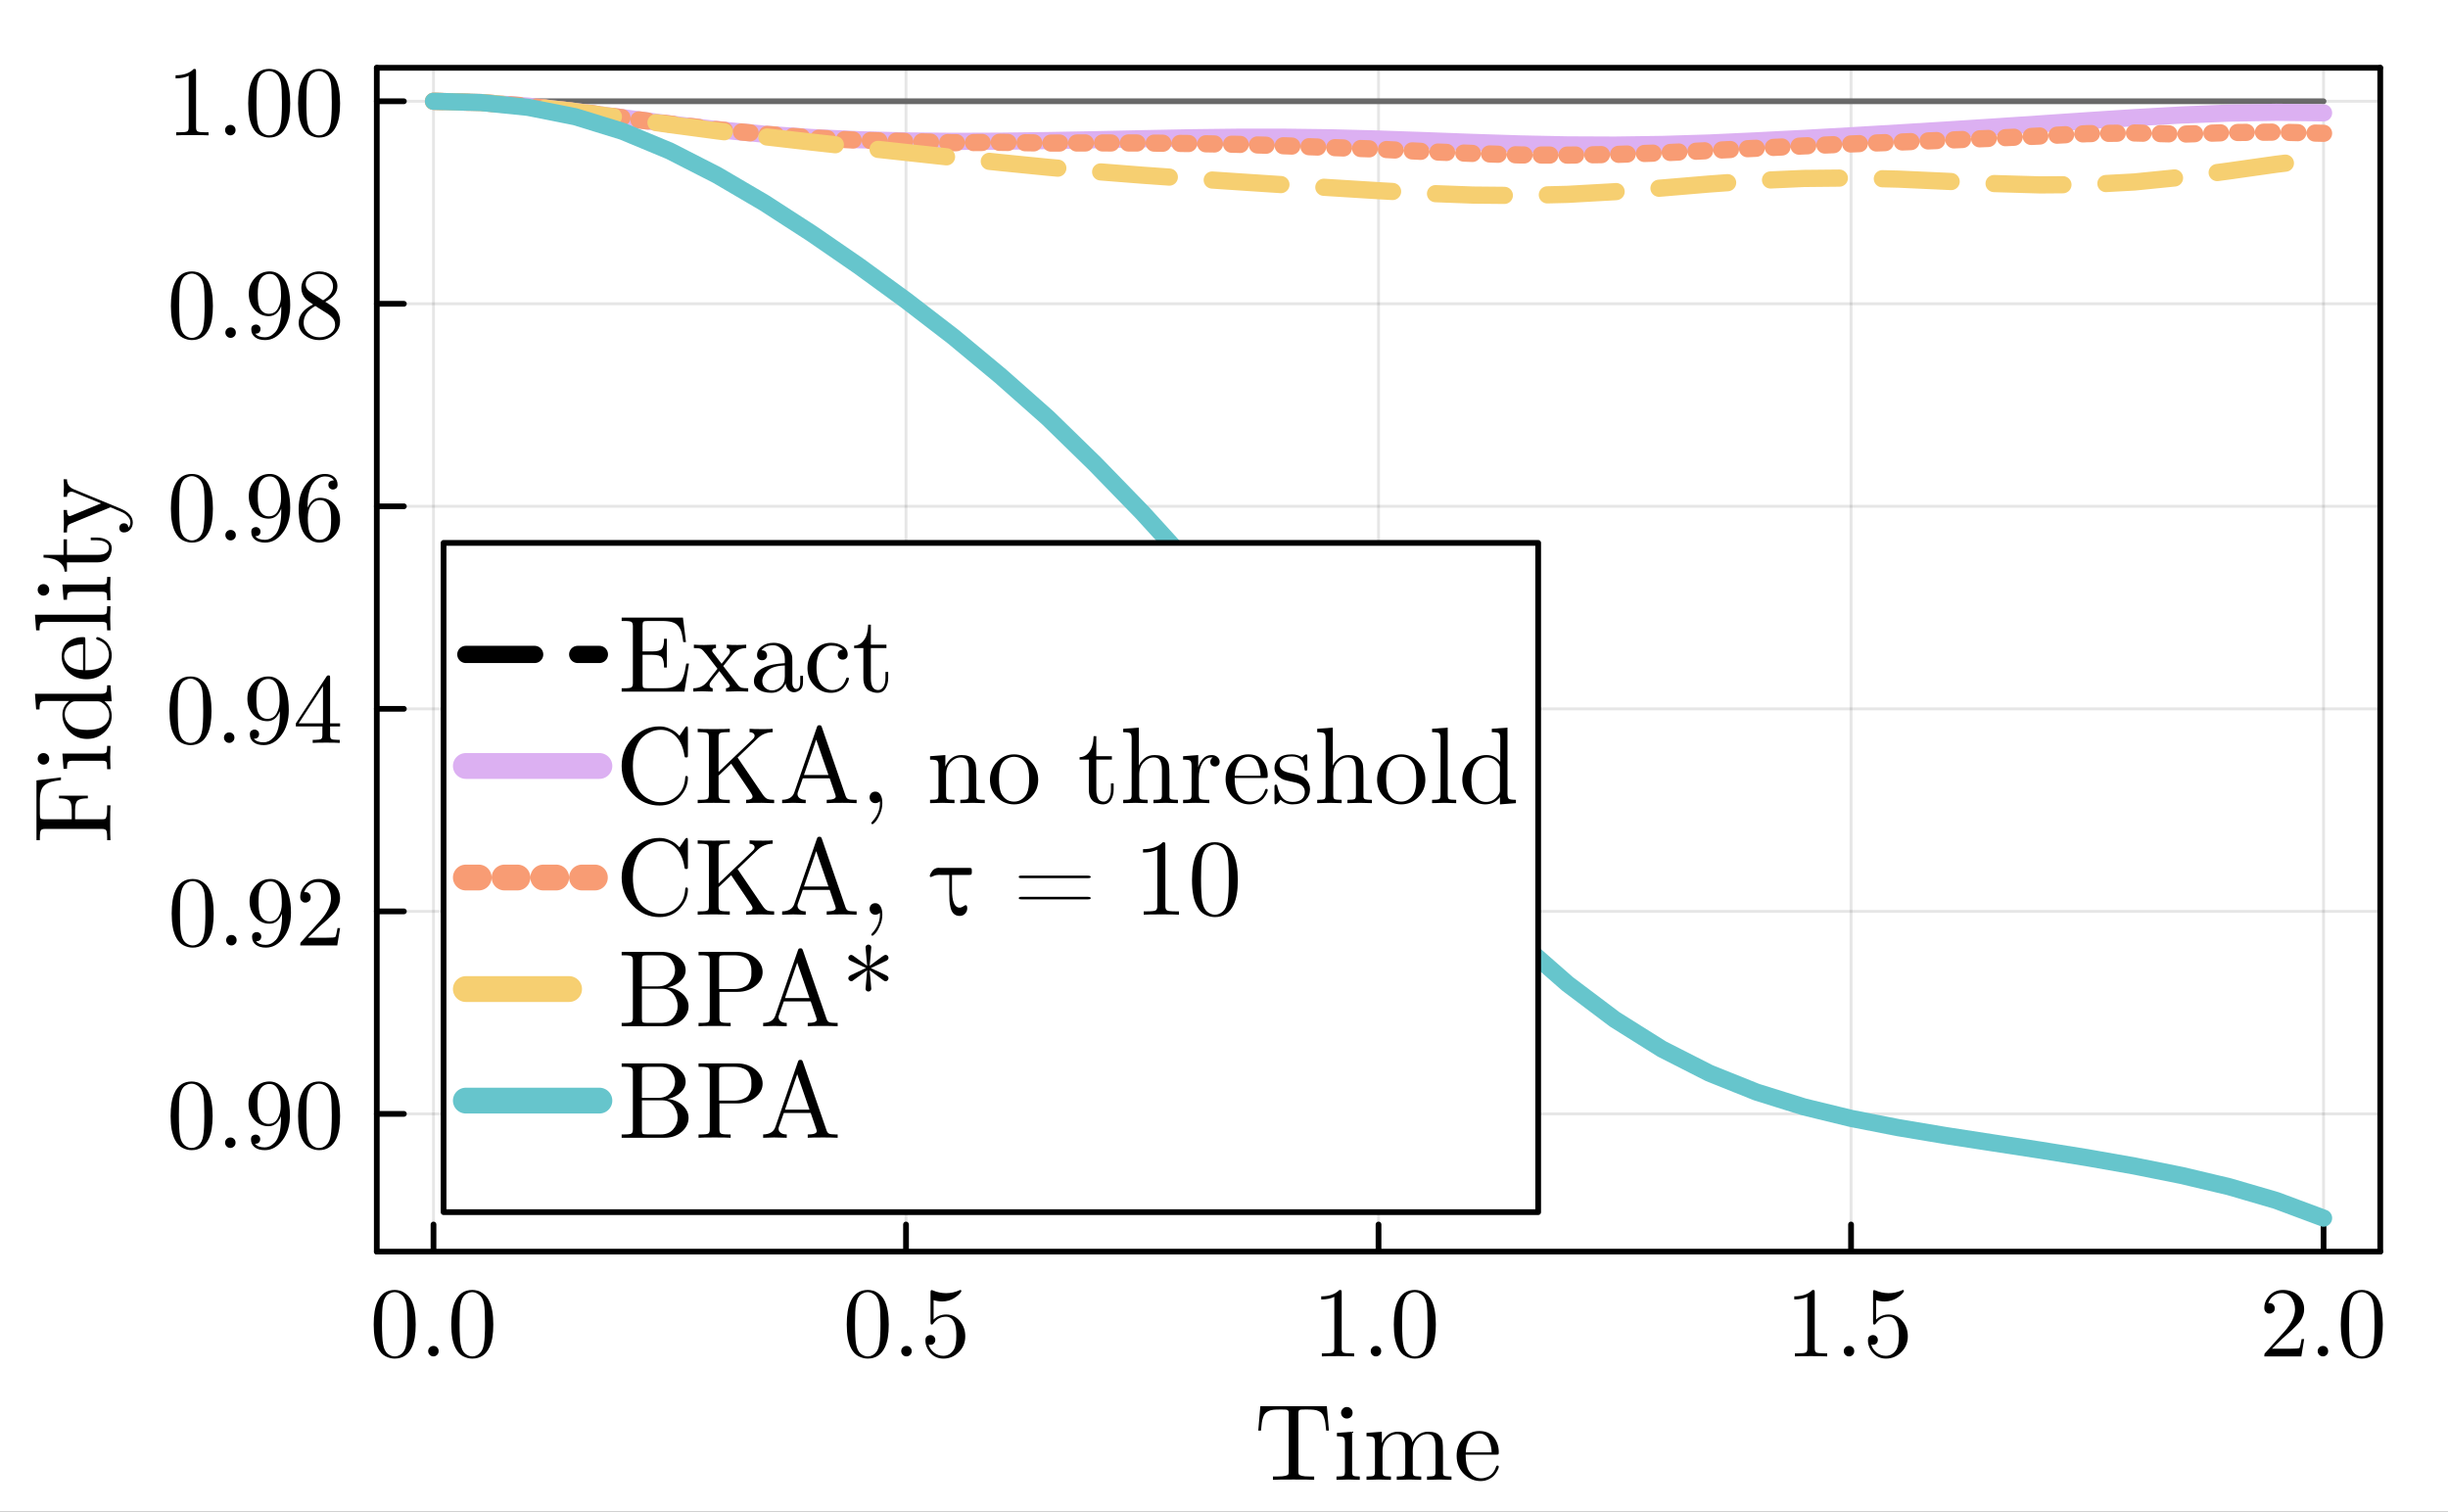 <?xml version="1.0" encoding="utf-8"?>
<svg xmlns="http://www.w3.org/2000/svg" xmlns:xlink="http://www.w3.org/1999/xlink" width="426.75" height="263.5" viewBox="0 0 1707 1054">
<rect x="0" y="0" width="1707" height="1054" fill="#333333" stroke="none"/>
<defs>
  <clipPath id="clip820">
    <rect x="0" y="0" width="1707" height="1054"/>
  </clipPath>
</defs>
<path clip-path="url(#clip820)" d="M0 1054 L1707 1054 L1707 0 L0 0  Z" fill="#ffffff" fill-rule="evenodd" fill-opacity="1"/>
<defs>
  <clipPath id="clip821">
    <rect x="341" y="0" width="1196" height="1054"/>
  </clipPath>
</defs>
<path clip-path="url(#clip820)" d="M262.739 872.688 L1659.76 872.688 L1659.76 47.253 L262.739 47.253  Z" fill="#ffffff" fill-rule="evenodd" fill-opacity="1"/>
<defs>
  <clipPath id="clip822">
    <rect x="262" y="47" width="1398" height="826"/>
  </clipPath>
</defs>
<polyline clip-path="url(#clip822)" style="stroke:#000000; stroke-linecap:round; stroke-linejoin:round; stroke-width:2; stroke-opacity:0.1; fill:none" points="302.278,872.688 302.278,47.253 "/>
<polyline clip-path="url(#clip822)" style="stroke:#000000; stroke-linecap:round; stroke-linejoin:round; stroke-width:2; stroke-opacity:0.1; fill:none" points="631.764,872.688 631.764,47.253 "/>
<polyline clip-path="url(#clip822)" style="stroke:#000000; stroke-linecap:round; stroke-linejoin:round; stroke-width:2; stroke-opacity:0.1; fill:none" points="961.25,872.688 961.25,47.253 "/>
<polyline clip-path="url(#clip822)" style="stroke:#000000; stroke-linecap:round; stroke-linejoin:round; stroke-width:2; stroke-opacity:0.1; fill:none" points="1290.74,872.688 1290.74,47.253 "/>
<polyline clip-path="url(#clip822)" style="stroke:#000000; stroke-linecap:round; stroke-linejoin:round; stroke-width:2; stroke-opacity:0.1; fill:none" points="1620.22,872.688 1620.22,47.253 "/>
<polyline clip-path="url(#clip820)" style="stroke:#000000; stroke-linecap:round; stroke-linejoin:round; stroke-width:4.001; stroke-opacity:1; fill:none" points="262.739,872.688 1659.76,872.688 "/>
<polyline clip-path="url(#clip820)" style="stroke:#000000; stroke-linecap:round; stroke-linejoin:round; stroke-width:4.001; stroke-opacity:1; fill:none" points="262.739,47.253 1659.76,47.253 "/>
<polyline clip-path="url(#clip820)" style="stroke:#000000; stroke-linecap:round; stroke-linejoin:round; stroke-width:4.001; stroke-opacity:1; fill:none" points="302.278,872.688 302.278,853.787 "/>
<polyline clip-path="url(#clip820)" style="stroke:#000000; stroke-linecap:round; stroke-linejoin:round; stroke-width:4.001; stroke-opacity:1; fill:none" points="631.764,872.688 631.764,853.787 "/>
<polyline clip-path="url(#clip820)" style="stroke:#000000; stroke-linecap:round; stroke-linejoin:round; stroke-width:4.001; stroke-opacity:1; fill:none" points="961.25,872.688 961.25,853.787 "/>
<polyline clip-path="url(#clip820)" style="stroke:#000000; stroke-linecap:round; stroke-linejoin:round; stroke-width:4.001; stroke-opacity:1; fill:none" points="1290.74,872.688 1290.74,853.787 "/>
<polyline clip-path="url(#clip820)" style="stroke:#000000; stroke-linecap:round; stroke-linejoin:round; stroke-width:4.001; stroke-opacity:1; fill:none" points="1620.22,872.688 1620.22,853.787 "/>
<path clip-path="url(#clip820)" d="M260.587 923.507 Q260.587 913.281 263.168 907.709 Q266.768 899.419 275.259 899.419 Q277.059 899.419 278.927 899.929 Q280.829 900.405 283.207 902.273 Q285.618 904.142 287.079 907.199 Q289.864 913.111 289.864 923.507 Q289.864 933.665 287.283 939.202 Q283.513 947.288 275.191 947.288 Q272.067 947.288 268.874 945.691 Q265.715 944.094 263.712 940.255 Q260.587 934.514 260.587 923.507 M266.361 922.657 Q266.361 933.155 267.108 937.334 Q267.957 941.852 270.267 943.823 Q272.61 945.759 275.191 945.759 Q277.976 945.759 280.286 943.687 Q282.629 941.58 283.343 937.062 Q284.124 932.611 284.09 922.657 Q284.09 912.975 283.411 909.102 Q282.494 904.583 280.048 902.783 Q277.637 900.948 275.191 900.948 Q274.274 900.948 273.289 901.22 Q272.338 901.492 270.946 902.273 Q269.553 903.055 268.467 904.991 Q267.414 906.928 266.904 909.849 Q266.361 913.62 266.361 922.657 Z" fill="#000000" fill-rule="evenodd" fill-opacity="1" /><path clip-path="url(#clip820)" d="M299.611 944.638 Q298.559 943.517 298.559 942.056 Q298.559 940.595 299.611 939.542 Q300.664 938.455 302.261 938.455 Q303.789 938.455 304.808 939.474 Q305.861 940.459 305.861 942.09 Q305.861 943.687 304.74 944.74 Q303.653 945.759 302.261 945.759 Q300.664 945.759 299.611 944.638 Z" fill="#000000" fill-rule="evenodd" fill-opacity="1" /><path clip-path="url(#clip820)" d="M314.691 923.507 Q314.691 913.281 317.273 907.709 Q320.873 899.419 329.364 899.419 Q331.164 899.419 333.032 899.929 Q334.934 900.405 337.311 902.273 Q339.723 904.142 341.183 907.199 Q343.968 913.111 343.968 923.507 Q343.968 933.665 341.387 939.202 Q337.617 947.288 329.296 947.288 Q326.171 947.288 322.978 945.691 Q319.82 944.094 317.816 940.255 Q314.691 934.514 314.691 923.507 M320.465 922.657 Q320.465 933.155 321.212 937.334 Q322.061 941.852 324.371 943.823 Q326.715 945.759 329.296 945.759 Q332.081 945.759 334.39 943.687 Q336.734 941.58 337.447 937.062 Q338.228 932.611 338.194 922.657 Q338.194 912.975 337.515 909.102 Q336.598 904.583 334.153 902.783 Q331.741 900.948 329.296 900.948 Q328.379 900.948 327.394 901.22 Q326.443 901.492 325.05 902.273 Q323.658 903.055 322.571 904.991 Q321.518 906.928 321.009 909.849 Q320.465 913.62 320.465 922.657 Z" fill="#000000" fill-rule="evenodd" fill-opacity="1" /><path clip-path="url(#clip820)" d="M590.447 923.507 Q590.447 913.281 593.028 907.709 Q596.628 899.419 605.119 899.419 Q606.919 899.419 608.787 899.929 Q610.689 900.405 613.067 902.273 Q615.478 904.142 616.938 907.199 Q619.724 913.111 619.724 923.507 Q619.724 933.665 617.142 939.202 Q613.372 947.288 605.051 947.288 Q601.926 947.288 598.734 945.691 Q595.575 944.094 593.571 940.255 Q590.447 934.514 590.447 923.507 M596.221 922.657 Q596.221 933.155 596.968 937.334 Q597.817 941.852 600.126 943.823 Q602.47 945.759 605.051 945.759 Q607.836 945.759 610.146 943.687 Q612.489 941.58 613.202 937.062 Q613.984 932.611 613.95 922.657 Q613.95 912.975 613.27 909.102 Q612.353 904.583 609.908 902.783 Q607.497 900.948 605.051 900.948 Q604.134 900.948 603.149 901.22 Q602.198 901.492 600.806 902.273 Q599.413 903.055 598.326 904.991 Q597.273 906.928 596.764 909.849 Q596.221 913.62 596.221 922.657 Z" fill="#000000" fill-rule="evenodd" fill-opacity="1" /><path clip-path="url(#clip820)" d="M629.471 944.638 Q628.418 943.517 628.418 942.056 Q628.418 940.595 629.471 939.542 Q630.524 938.455 632.12 938.455 Q633.649 938.455 634.668 939.474 Q635.72 940.459 635.72 942.09 Q635.72 943.687 634.6 944.74 Q633.513 945.759 632.12 945.759 Q630.524 945.759 629.471 944.638 Z" fill="#000000" fill-rule="evenodd" fill-opacity="1" /><path clip-path="url(#clip820)" d="M645.298 934.548 Q645.298 932.476 646.419 931.694 Q647.54 930.879 648.729 930.879 Q650.325 930.879 651.242 931.898 Q652.193 932.883 652.193 934.276 Q652.193 935.669 651.242 936.688 Q650.325 937.674 648.729 937.674 Q647.947 937.674 647.54 937.538 Q648.457 940.731 651.242 943.041 Q654.061 945.351 657.763 945.351 Q662.416 945.351 665.201 940.833 Q666.865 937.911 666.865 931.287 Q666.865 925.443 665.609 922.521 Q663.673 918.071 659.699 918.071 Q654.061 918.071 650.732 922.929 Q650.325 923.541 649.849 923.575 Q649.17 923.575 649 923.201 Q648.864 922.793 648.864 921.74 L648.864 901.152 Q648.864 899.487 649.544 899.487 Q649.815 899.487 650.393 899.691 Q654.774 901.628 659.631 901.662 Q664.624 901.662 669.107 899.623 Q669.447 899.419 669.65 899.419 Q670.33 899.419 670.364 900.201 Q670.364 900.473 669.786 901.288 Q669.243 902.069 668.054 903.123 Q666.865 904.142 665.337 905.127 Q663.809 906.112 661.567 906.792 Q659.359 907.437 656.914 907.437 Q653.993 907.437 651.004 906.52 L651.004 920.075 Q654.604 916.542 659.835 916.542 Q665.405 916.542 669.243 921.027 Q673.081 925.511 673.081 931.762 Q673.081 938.319 668.53 942.803 Q664.012 947.288 657.899 947.288 Q652.329 947.288 648.797 943.313 Q645.298 939.338 645.298 934.548 Z" fill="#000000" fill-rule="evenodd" fill-opacity="1" /><path clip-path="url(#clip820)" d="M921.291 906.044 L921.291 903.87 Q929.647 903.87 933.96 899.419 Q935.149 899.419 935.352 899.691 Q935.556 899.963 935.556 901.22 L935.556 940.255 Q935.556 942.328 936.575 942.973 Q937.594 943.619 942.043 943.619 L944.251 943.619 L944.251 945.759 Q941.806 945.555 932.975 945.555 Q924.144 945.555 921.733 945.759 L921.733 943.619 L923.941 943.619 Q928.322 943.619 929.375 943.007 Q930.428 942.362 930.428 940.255 L930.428 904.21 Q926.794 906.044 921.291 906.044 Z" fill="#000000" fill-rule="evenodd" fill-opacity="1" /><path clip-path="url(#clip820)" d="M956.852 944.638 Q955.799 943.517 955.799 942.056 Q955.799 940.595 956.852 939.542 Q957.904 938.455 959.501 938.455 Q961.029 938.455 962.048 939.474 Q963.101 940.459 963.101 942.09 Q963.101 943.687 961.98 944.74 Q960.893 945.759 959.501 945.759 Q957.904 945.759 956.852 944.638 Z" fill="#000000" fill-rule="evenodd" fill-opacity="1" /><path clip-path="url(#clip820)" d="M971.931 923.507 Q971.931 913.281 974.513 907.709 Q978.113 899.419 986.604 899.419 Q988.404 899.419 990.272 899.929 Q992.174 900.405 994.551 902.273 Q996.963 904.142 998.423 907.199 Q1001.21 913.111 1001.21 923.507 Q1001.21 933.665 998.627 939.202 Q994.857 947.288 986.536 947.288 Q983.411 947.288 980.219 945.691 Q977.06 944.094 975.056 940.255 Q971.931 934.514 971.931 923.507 M977.705 922.657 Q977.705 933.155 978.453 937.334 Q979.302 941.852 981.611 943.823 Q983.955 945.759 986.536 945.759 Q989.321 945.759 991.63 943.687 Q993.974 941.58 994.687 937.062 Q995.468 932.611 995.434 922.657 Q995.434 912.975 994.755 909.102 Q993.838 904.583 991.393 902.783 Q988.981 900.948 986.536 900.948 Q985.619 900.948 984.634 901.22 Q983.683 901.492 982.29 902.273 Q980.898 903.055 979.811 904.991 Q978.758 906.928 978.249 909.849 Q977.705 913.62 977.705 922.657 Z" fill="#000000" fill-rule="evenodd" fill-opacity="1" /><path clip-path="url(#clip820)" d="M1251.15 906.044 L1251.15 903.87 Q1259.51 903.87 1263.82 899.419 Q1265.01 899.419 1265.21 899.691 Q1265.42 899.963 1265.42 901.22 L1265.42 940.255 Q1265.42 942.328 1266.43 942.973 Q1267.45 943.619 1271.9 943.619 L1274.11 943.619 L1274.11 945.759 Q1271.67 945.555 1262.83 945.555 Q1254 945.555 1251.59 945.759 L1251.59 943.619 L1253.8 943.619 Q1258.18 943.619 1259.23 943.007 Q1260.29 942.362 1260.29 940.255 L1260.29 904.21 Q1256.65 906.044 1251.15 906.044 Z" fill="#000000" fill-rule="evenodd" fill-opacity="1" /><path clip-path="url(#clip820)" d="M1286.71 944.638 Q1285.66 943.517 1285.66 942.056 Q1285.66 940.595 1286.71 939.542 Q1287.76 938.455 1289.36 938.455 Q1290.89 938.455 1291.91 939.474 Q1292.96 940.459 1292.96 942.09 Q1292.96 943.687 1291.84 944.74 Q1290.75 945.759 1289.36 945.759 Q1287.76 945.759 1286.71 944.638 Z" fill="#000000" fill-rule="evenodd" fill-opacity="1" /><path clip-path="url(#clip820)" d="M1302.54 934.548 Q1302.54 932.476 1303.66 931.694 Q1304.78 930.879 1305.97 930.879 Q1307.57 930.879 1308.48 931.898 Q1309.43 932.883 1309.43 934.276 Q1309.43 935.669 1308.48 936.688 Q1307.57 937.674 1305.97 937.674 Q1305.19 937.674 1304.78 937.538 Q1305.7 940.731 1308.48 943.041 Q1311.3 945.351 1315 945.351 Q1319.66 945.351 1322.44 940.833 Q1324.11 937.911 1324.11 931.287 Q1324.11 925.443 1322.85 922.521 Q1320.91 918.071 1316.94 918.071 Q1311.3 918.071 1307.97 922.929 Q1307.57 923.541 1307.09 923.575 Q1306.41 923.575 1306.24 923.201 Q1306.1 922.793 1306.1 921.74 L1306.1 901.152 Q1306.1 899.487 1306.78 899.487 Q1307.06 899.487 1307.63 899.691 Q1312.01 901.628 1316.87 901.662 Q1321.86 901.662 1326.35 899.623 Q1326.69 899.419 1326.89 899.419 Q1327.57 899.419 1327.6 900.201 Q1327.6 900.473 1327.03 901.288 Q1326.48 902.069 1325.29 903.123 Q1324.11 904.142 1322.58 905.127 Q1321.05 906.112 1318.81 906.792 Q1316.6 907.437 1314.15 907.437 Q1311.23 907.437 1308.24 906.52 L1308.24 920.075 Q1311.84 916.542 1317.07 916.542 Q1322.65 916.542 1326.48 921.027 Q1330.32 925.511 1330.32 931.762 Q1330.32 938.319 1325.77 942.803 Q1321.25 947.288 1315.14 947.288 Q1309.57 947.288 1306.04 943.313 Q1302.54 939.338 1302.54 934.548 Z" fill="#000000" fill-rule="evenodd" fill-opacity="1" /><path clip-path="url(#clip820)" d="M1578.91 945.759 Q1578.91 944.502 1579.01 944.128 Q1579.14 943.755 1579.69 943.177 L1593.03 928.297 Q1600.34 920.075 1600.34 912.907 Q1600.34 908.253 1597.89 904.923 Q1595.48 901.594 1591.03 901.594 Q1587.97 901.594 1585.39 903.462 Q1582.81 905.331 1581.62 908.66 Q1581.83 908.592 1582.54 908.592 Q1584.27 908.592 1585.22 909.679 Q1586.21 910.767 1586.21 912.227 Q1586.21 914.096 1584.98 915.013 Q1583.8 915.897 1582.61 915.897 Q1582.13 915.897 1581.49 915.795 Q1580.88 915.693 1579.89 914.741 Q1578.91 913.756 1578.91 912.024 Q1578.91 907.165 1582.57 903.292 Q1586.28 899.419 1591.91 899.419 Q1598.3 899.419 1602.48 903.224 Q1606.69 906.996 1606.69 912.907 Q1606.69 914.979 1606.04 916.882 Q1605.43 918.75 1604.58 920.211 Q1603.77 921.672 1601.53 924.016 Q1599.28 926.36 1597.48 928.025 Q1595.68 929.69 1591.64 933.223 L1584.27 940.391 L1596.8 940.391 Q1602.92 940.391 1603.39 939.848 Q1604.07 938.863 1604.92 933.665 L1606.69 933.665 L1604.72 945.759 L1578.91 945.759 Z" fill="#000000" fill-rule="evenodd" fill-opacity="1" /><path clip-path="url(#clip820)" d="M1617.18 944.638 Q1616.13 943.517 1616.13 942.056 Q1616.13 940.595 1617.18 939.542 Q1618.24 938.455 1619.83 938.455 Q1621.36 938.455 1622.38 939.474 Q1623.43 940.459 1623.43 942.09 Q1623.43 943.687 1622.31 944.74 Q1621.22 945.759 1619.83 945.759 Q1618.24 945.759 1617.18 944.638 Z" fill="#000000" fill-rule="evenodd" fill-opacity="1" /><path clip-path="url(#clip820)" d="M1632.26 923.507 Q1632.26 913.281 1634.84 907.709 Q1638.44 899.419 1646.93 899.419 Q1648.73 899.419 1650.6 899.929 Q1652.5 900.405 1654.88 902.273 Q1657.29 904.142 1658.75 907.199 Q1661.54 913.111 1661.54 923.507 Q1661.54 933.665 1658.96 939.202 Q1655.19 947.288 1646.87 947.288 Q1643.74 947.288 1640.55 945.691 Q1637.39 944.094 1635.39 940.255 Q1632.26 934.514 1632.26 923.507 M1638.04 922.657 Q1638.04 933.155 1638.78 937.334 Q1639.63 941.852 1641.94 943.823 Q1644.29 945.759 1646.87 945.759 Q1649.65 945.759 1651.96 943.687 Q1654.3 941.58 1655.02 937.062 Q1655.8 932.611 1655.77 922.657 Q1655.77 912.975 1655.09 909.102 Q1654.17 904.583 1651.72 902.783 Q1649.31 900.948 1646.87 900.948 Q1645.95 900.948 1644.96 901.22 Q1644.01 901.492 1642.62 902.273 Q1641.23 903.055 1640.14 904.991 Q1639.09 906.928 1638.58 909.849 Q1638.04 913.62 1638.04 922.657 Z" fill="#000000" fill-rule="evenodd" fill-opacity="1" /><path clip-path="url(#clip820)" d="M877.402 997.494 L878.847 980.445 L925.199 980.445 L926.644 997.494 L924.754 997.494 Q924.458 994.084 924.161 992.12 Q923.902 990.156 923.235 988.303 Q922.605 986.412 921.79 985.523 Q921.012 984.596 919.493 983.892 Q917.974 983.151 916.01 982.966 Q914.046 982.78 911.082 982.78 Q907.599 982.78 906.747 982.929 Q905.821 983.151 905.599 983.818 Q905.376 984.448 905.376 985.819 L905.376 1025.81 Q905.376 1027.33 905.673 1027.96 Q906.006 1028.55 907.748 1029.03 Q909.489 1029.48 913.342 1029.48 L916.381 1029.48 L916.381 1031.81 Q913.268 1031.59 901.968 1031.59 Q890.741 1031.59 887.629 1031.81 L887.629 1029.48 L890.667 1029.48 Q894.52 1029.48 896.262 1029.03 Q898.04 1028.55 898.336 1027.96 Q898.633 1027.33 898.633 1025.81 L898.633 985.819 Q898.633 984.745 898.559 984.3 Q898.485 983.855 898.151 983.485 Q897.818 983.077 897.04 982.929 Q896.299 982.78 892.964 982.78 Q890 982.78 887.999 982.966 Q886.035 983.151 884.516 983.892 Q882.997 984.596 882.182 985.523 Q881.404 986.412 880.737 988.303 Q880.107 990.156 879.848 992.12 Q879.588 994.084 879.292 997.494 L877.402 997.494 Z" fill="#000000" fill-rule="evenodd" fill-opacity="1" /><path clip-path="url(#clip820)" d="M931.942 1031.81 L931.942 1029.48 Q935.981 1029.48 936.907 1029 Q937.833 1028.48 937.833 1026.03 L937.833 1005.61 Q937.833 1002.79 936.87 1002.13 Q935.944 1001.46 932.239 1001.46 L932.239 999.088 L942.835 998.272 L942.835 1026.11 Q942.835 1028.37 943.65 1028.92 Q944.466 1029.48 948.171 1029.48 L948.171 1031.81 Q940.427 1031.59 940.279 1031.59 Q939.241 1031.59 931.942 1031.81 M935.129 985.041 Q935.129 983.522 936.277 982.299 Q937.463 981.038 939.13 981.038 Q940.797 981.038 941.983 982.187 Q943.169 983.299 943.169 985.078 Q943.169 986.82 941.983 987.969 Q940.797 989.081 939.13 989.081 Q937.389 989.081 936.24 987.858 Q935.129 986.635 935.129 985.041 Z" fill="#000000" fill-rule="evenodd" fill-opacity="1" /><path clip-path="url(#clip820)" d="M952.876 1031.81 L952.876 1029.48 Q956.915 1029.48 957.841 1029 Q958.767 1028.48 958.767 1026.03 L958.767 1005.68 Q958.767 1002.87 957.767 1002.16 Q956.804 1001.46 952.876 1001.46 L952.876 999.088 L963.547 998.272 L963.547 1006.24 Q967.104 998.272 974.774 998.272 Q983.666 998.272 984.889 1005.68 Q986.185 1002.79 988.89 1000.53 Q991.632 998.272 995.893 998.272 Q1001.6 998.272 1003.86 1001.09 Q1005.53 1002.98 1005.86 1005.09 Q1006.19 1007.2 1006.19 1012.69 L1006.19 1027.18 Q1006.27 1028.77 1007.49 1029.14 Q1008.71 1029.48 1012.12 1029.48 L1012.12 1031.81 Q1004.38 1031.59 1003.64 1031.59 Q1003.04 1031.59 995.041 1031.81 L995.041 1029.48 Q999.079 1029.48 1000.01 1029 Q1000.97 1028.48 1000.97 1026.03 L1000.97 1008.35 Q1000.97 1004.5 999.783 1002.24 Q998.598 999.94 995.337 999.94 Q991.41 999.94 988.26 1003.24 Q985.111 1006.54 985.111 1012.1 L985.111 1026.03 Q985.111 1028.48 986.037 1029 Q987.001 1029.48 991.039 1029.48 L991.039 1031.81 Q983.295 1031.59 982.517 1031.59 Q981.925 1031.59 973.958 1031.81 L973.958 1029.48 Q977.997 1029.48 978.923 1029 Q979.887 1028.48 979.887 1026.03 L979.887 1008.35 Q979.887 1004.5 978.701 1002.24 Q977.515 999.94 974.255 999.94 Q970.327 999.94 967.178 1003.24 Q964.029 1006.54 964.029 1012.1 L964.029 1026.03 Q964.029 1028.48 964.955 1029 Q965.918 1029.48 969.92 1029.48 L969.92 1031.81 Q962.176 1031.59 961.435 1031.59 Q960.842 1031.59 952.876 1031.81 Z" fill="#000000" fill-rule="evenodd" fill-opacity="1" /><path clip-path="url(#clip820)" d="M1015.72 1015.1 Q1015.72 1007.95 1020.31 1002.87 Q1024.9 997.79 1031.5 997.79 Q1038.17 997.79 1041.61 1002.13 Q1045.1 1006.46 1045.1 1012.69 Q1045.1 1013.84 1044.8 1014.06 Q1044.5 1014.28 1043.21 1014.28 L1022.01 1014.28 Q1022.01 1022.03 1024.31 1025.66 Q1027.5 1030.74 1032.87 1030.74 Q1033.61 1030.74 1034.5 1030.59 Q1035.39 1030.44 1037.21 1029.81 Q1039.02 1029.14 1040.61 1027.4 Q1042.21 1025.66 1043.13 1022.92 Q1043.36 1021.84 1044.1 1021.88 Q1045.1 1021.88 1045.1 1022.77 Q1045.1 1023.44 1044.36 1024.96 Q1043.65 1026.44 1042.28 1028.22 Q1040.91 1030 1038.24 1031.33 Q1035.61 1032.67 1032.43 1032.67 Q1025.76 1032.67 1020.72 1027.63 Q1015.72 1022.55 1015.72 1015.1 M1022.09 1012.69 L1040.1 1012.69 Q1040.1 1011.1 1039.8 1009.32 Q1039.54 1007.54 1038.72 1005.09 Q1037.95 1002.61 1036.09 1001.05 Q1034.24 999.495 1031.5 999.495 Q1030.28 999.495 1028.94 1000.01 Q1027.65 1000.53 1026.05 1001.79 Q1024.46 1003.05 1023.35 1005.91 Q1022.24 1008.76 1022.09 1012.69 Z" fill="#000000" fill-rule="evenodd" fill-opacity="1" /><polyline clip-path="url(#clip822)" style="stroke:#000000; stroke-linecap:round; stroke-linejoin:round; stroke-width:2; stroke-opacity:0.1; fill:none" points="262.739,776.65 1659.76,776.65 "/>
<polyline clip-path="url(#clip822)" style="stroke:#000000; stroke-linecap:round; stroke-linejoin:round; stroke-width:2; stroke-opacity:0.1; fill:none" points="262.739,635.443 1659.76,635.443 "/>
<polyline clip-path="url(#clip822)" style="stroke:#000000; stroke-linecap:round; stroke-linejoin:round; stroke-width:2; stroke-opacity:0.1; fill:none" points="262.739,494.236 1659.76,494.236 "/>
<polyline clip-path="url(#clip822)" style="stroke:#000000; stroke-linecap:round; stroke-linejoin:round; stroke-width:2; stroke-opacity:0.1; fill:none" points="262.739,353.029 1659.76,353.029 "/>
<polyline clip-path="url(#clip822)" style="stroke:#000000; stroke-linecap:round; stroke-linejoin:round; stroke-width:2; stroke-opacity:0.1; fill:none" points="262.739,211.821 1659.76,211.821 "/>
<polyline clip-path="url(#clip822)" style="stroke:#000000; stroke-linecap:round; stroke-linejoin:round; stroke-width:2; stroke-opacity:0.1; fill:none" points="262.739,70.614 1659.76,70.614 "/>
<polyline clip-path="url(#clip820)" style="stroke:#000000; stroke-linecap:round; stroke-linejoin:round; stroke-width:4.001; stroke-opacity:1; fill:none" points="262.739,872.688 262.739,47.253 "/>
<polyline clip-path="url(#clip820)" style="stroke:#000000; stroke-linecap:round; stroke-linejoin:round; stroke-width:4.001; stroke-opacity:1; fill:none" points="1659.76,872.688 1659.76,47.253 "/>
<polyline clip-path="url(#clip820)" style="stroke:#000000; stroke-linecap:round; stroke-linejoin:round; stroke-width:4.001; stroke-opacity:1; fill:none" points="262.739,776.65 281.635,776.65 "/>
<polyline clip-path="url(#clip820)" style="stroke:#000000; stroke-linecap:round; stroke-linejoin:round; stroke-width:4.001; stroke-opacity:1; fill:none" points="262.739,635.443 281.635,635.443 "/>
<polyline clip-path="url(#clip820)" style="stroke:#000000; stroke-linecap:round; stroke-linejoin:round; stroke-width:4.001; stroke-opacity:1; fill:none" points="262.739,494.236 281.635,494.236 "/>
<polyline clip-path="url(#clip820)" style="stroke:#000000; stroke-linecap:round; stroke-linejoin:round; stroke-width:4.001; stroke-opacity:1; fill:none" points="262.739,353.029 281.635,353.029 "/>
<polyline clip-path="url(#clip820)" style="stroke:#000000; stroke-linecap:round; stroke-linejoin:round; stroke-width:4.001; stroke-opacity:1; fill:none" points="262.739,211.821 281.635,211.821 "/>
<polyline clip-path="url(#clip820)" style="stroke:#000000; stroke-linecap:round; stroke-linejoin:round; stroke-width:4.001; stroke-opacity:1; fill:none" points="262.739,70.614 281.635,70.614 "/>
<path clip-path="url(#clip820)" d="M118.974 778.162 Q118.974 767.936 121.555 762.365 Q125.155 754.075 133.646 754.075 Q135.447 754.075 137.315 754.585 Q139.216 755.06 141.594 756.929 Q144.005 758.797 145.466 761.855 Q148.251 767.766 148.251 778.162 Q148.251 788.32 145.67 793.858 Q141.9 801.944 133.578 801.944 Q130.454 801.944 127.261 800.347 Q124.103 798.75 122.099 794.911 Q118.974 789.17 118.974 778.162 M124.748 777.313 Q124.748 787.811 125.495 791.989 Q126.344 796.508 128.654 798.478 Q130.997 800.415 133.578 800.415 Q136.364 800.415 138.673 798.342 Q141.017 796.236 141.73 791.718 Q142.511 787.267 142.477 777.313 Q142.477 767.63 141.798 763.757 Q140.881 759.239 138.435 757.438 Q136.024 755.604 133.578 755.604 Q132.661 755.604 131.677 755.876 Q130.726 756.147 129.333 756.929 Q127.94 757.71 126.854 759.647 Q125.801 761.583 125.291 764.505 Q124.748 768.276 124.748 777.313 Z" fill="#000000" fill-rule="evenodd" fill-opacity="1" /><path clip-path="url(#clip820)" d="M157.998 799.294 Q156.946 798.172 156.946 796.712 Q156.946 795.251 157.998 794.198 Q159.051 793.11 160.648 793.11 Q162.176 793.11 163.195 794.13 Q164.248 795.115 164.248 796.746 Q164.248 798.342 163.127 799.396 Q162.04 800.415 160.648 800.415 Q159.051 800.415 157.998 799.294 Z" fill="#000000" fill-rule="evenodd" fill-opacity="1" /><path clip-path="url(#clip820)" d="M173.282 769.737 Q173.282 766.034 174.369 763.52 Q175.456 760.972 177.731 758.458 Q181.909 754.075 187.955 754.075 Q190.536 754.075 192.811 755.162 Q195.121 756.249 197.295 758.729 Q199.502 761.175 200.827 766.034 Q202.151 770.858 202.151 777.517 Q202.151 788.286 196.921 795.115 Q191.725 801.944 184.694 801.944 Q180.245 801.944 177.63 799.939 Q175.014 797.901 175.014 794.435 Q175.014 792.635 176.033 791.887 Q177.052 791.106 178.207 791.106 Q179.464 791.106 180.449 791.955 Q181.434 792.771 181.434 794.3 Q181.434 795.557 180.618 796.542 Q179.837 797.493 177.799 797.493 Q179.803 800.007 184.626 800.007 Q186.358 800.007 188.09 799.226 Q189.823 798.41 191.691 796.474 Q193.593 794.503 194.747 790.393 Q195.902 786.282 195.902 780.506 L195.902 778.298 Q193.117 785.263 187.207 785.263 Q181.366 785.263 177.324 780.778 Q173.282 776.294 173.282 769.737 M179.532 769.805 Q179.532 776.701 180.788 779.249 Q182.928 783.632 187.275 783.632 Q191.521 783.632 193.627 779.861 Q195.766 776.056 195.766 771.13 Q195.766 764.301 194.645 761.311 Q192.574 755.808 187.955 755.808 Q183.369 755.808 180.992 760.19 Q179.532 762.772 179.532 769.805 Z" fill="#000000" fill-rule="evenodd" fill-opacity="1" /><path clip-path="url(#clip820)" d="M207.857 778.162 Q207.857 767.936 210.439 762.365 Q214.039 754.075 222.53 754.075 Q224.33 754.075 226.198 754.585 Q228.1 755.06 230.477 756.929 Q232.889 758.797 234.349 761.855 Q237.134 767.766 237.134 778.162 Q237.134 788.32 234.553 793.858 Q230.783 801.944 222.462 801.944 Q219.337 801.944 216.145 800.347 Q212.986 798.75 210.982 794.911 Q207.857 789.17 207.857 778.162 M213.631 777.313 Q213.631 787.811 214.378 791.989 Q215.228 796.508 217.537 798.478 Q219.881 800.415 222.462 800.415 Q225.247 800.415 227.556 798.342 Q229.9 796.236 230.613 791.718 Q231.394 787.267 231.36 777.313 Q231.36 767.63 230.681 763.757 Q229.764 759.239 227.319 757.438 Q224.907 755.604 222.462 755.604 Q221.545 755.604 220.56 755.876 Q219.609 756.147 218.216 756.929 Q216.824 757.71 215.737 759.647 Q214.684 761.583 214.175 764.505 Q213.631 768.276 213.631 777.313 Z" fill="#000000" fill-rule="evenodd" fill-opacity="1" /><path clip-path="url(#clip820)" d="M119.721 636.955 Q119.721 626.729 122.303 621.157 Q125.903 612.868 134.394 612.868 Q136.194 612.868 138.062 613.377 Q139.964 613.853 142.341 615.722 Q144.753 617.59 146.213 620.648 Q148.998 626.559 148.998 636.955 Q148.998 647.113 146.417 652.651 Q142.647 660.736 134.326 660.736 Q131.201 660.736 128.008 659.14 Q124.85 657.543 122.846 653.704 Q119.721 647.962 119.721 636.955 M125.495 636.106 Q125.495 646.603 126.242 650.782 Q127.091 655.301 129.401 657.271 Q131.744 659.207 134.326 659.207 Q137.111 659.207 139.42 657.135 Q141.764 655.029 142.477 650.51 Q143.258 646.06 143.224 636.106 Q143.224 626.423 142.545 622.55 Q141.628 618.032 139.183 616.231 Q136.771 614.397 134.326 614.397 Q133.409 614.397 132.424 614.668 Q131.473 614.94 130.08 615.722 Q128.688 616.503 127.601 618.439 Q126.548 620.376 126.039 623.298 Q125.495 627.069 125.495 636.106 Z" fill="#000000" fill-rule="evenodd" fill-opacity="1" /><path clip-path="url(#clip820)" d="M158.746 658.086 Q157.693 656.965 157.693 655.504 Q157.693 654.044 158.746 652.99 Q159.799 651.903 161.395 651.903 Q162.923 651.903 163.942 652.922 Q164.995 653.908 164.995 655.538 Q164.995 657.135 163.874 658.188 Q162.787 659.207 161.395 659.207 Q159.799 659.207 158.746 658.086 Z" fill="#000000" fill-rule="evenodd" fill-opacity="1" /><path clip-path="url(#clip820)" d="M174.029 628.53 Q174.029 624.826 175.116 622.312 Q176.203 619.764 178.479 617.25 Q182.656 612.868 188.702 612.868 Q191.283 612.868 193.559 613.955 Q195.868 615.042 198.042 617.522 Q200.249 619.968 201.574 624.826 Q202.899 629.651 202.899 636.309 Q202.899 647.079 197.668 653.908 Q192.472 660.736 185.441 660.736 Q180.992 660.736 178.377 658.732 Q175.762 656.693 175.762 653.228 Q175.762 651.428 176.78 650.68 Q177.799 649.899 178.954 649.899 Q180.211 649.899 181.196 650.748 Q182.181 651.563 182.181 653.092 Q182.181 654.349 181.366 655.335 Q180.584 656.286 178.547 656.286 Q180.55 658.8 185.373 658.8 Q187.105 658.8 188.838 658.018 Q190.57 657.203 192.438 655.267 Q194.34 653.296 195.495 649.185 Q196.649 645.075 196.649 639.299 L196.649 637.091 Q193.864 644.055 187.955 644.055 Q182.113 644.055 178.071 639.571 Q174.029 635.086 174.029 628.53 M180.279 628.597 Q180.279 635.494 181.535 638.042 Q183.675 642.425 188.023 642.425 Q192.268 642.425 194.374 638.654 Q196.513 634.849 196.513 629.922 Q196.513 623.094 195.393 620.104 Q193.321 614.6 188.702 614.6 Q184.117 614.6 181.739 618.983 Q180.279 621.565 180.279 628.597 Z" fill="#000000" fill-rule="evenodd" fill-opacity="1" /><path clip-path="url(#clip820)" d="M209.352 659.207 Q209.352 657.95 209.454 657.577 Q209.59 657.203 210.133 656.626 L223.481 641.745 Q230.783 633.524 230.783 626.355 Q230.783 621.701 228.338 618.371 Q225.926 615.042 221.477 615.042 Q218.42 615.042 215.839 616.911 Q213.258 618.779 212.069 622.109 Q212.273 622.041 212.986 622.041 Q214.718 622.041 215.669 623.128 Q216.654 624.215 216.654 625.676 Q216.654 627.544 215.431 628.462 Q214.243 629.345 213.054 629.345 Q212.578 629.345 211.933 629.243 Q211.322 629.141 210.337 628.19 Q209.352 627.205 209.352 625.472 Q209.352 620.614 213.02 616.741 Q216.722 612.868 222.36 612.868 Q228.745 612.868 232.923 616.673 Q237.134 620.444 237.134 626.355 Q237.134 628.428 236.489 630.33 Q235.878 632.199 235.028 633.66 Q234.213 635.12 231.972 637.465 Q229.73 639.809 227.93 641.473 Q226.13 643.138 222.088 646.671 L214.718 653.84 L227.251 653.84 Q233.364 653.84 233.84 653.296 Q234.519 652.311 235.368 647.113 L237.134 647.113 L235.164 659.207 L209.352 659.207 Z" fill="#000000" fill-rule="evenodd" fill-opacity="1" /><path clip-path="url(#clip820)" d="M118.193 495.748 Q118.193 485.522 120.774 479.95 Q124.374 471.661 132.865 471.661 Q134.665 471.661 136.533 472.17 Q138.435 472.646 140.813 474.514 Q143.224 476.383 144.685 479.44 Q147.47 485.352 147.47 495.748 Q147.47 505.906 144.888 511.443 Q141.118 519.529 132.797 519.529 Q129.673 519.529 126.48 517.932 Q123.321 516.336 121.318 512.497 Q118.193 506.755 118.193 495.748 M123.967 494.898 Q123.967 505.396 124.714 509.575 Q125.563 514.093 127.873 516.064 Q130.216 518 132.797 518 Q135.582 518 137.892 515.928 Q140.235 513.822 140.949 509.303 Q141.73 504.853 141.696 494.898 Q141.696 485.216 141.017 481.343 Q140.1 476.825 137.654 475.024 Q135.243 473.189 132.797 473.189 Q131.88 473.189 130.895 473.461 Q129.944 473.733 128.552 474.514 Q127.159 475.296 126.072 477.232 Q125.02 479.169 124.51 482.09 Q123.967 485.861 123.967 494.898 Z" fill="#000000" fill-rule="evenodd" fill-opacity="1" /><path clip-path="url(#clip820)" d="M157.217 516.879 Q156.164 515.758 156.164 514.297 Q156.164 512.836 157.217 511.783 Q158.27 510.696 159.866 510.696 Q161.395 510.696 162.414 511.715 Q163.467 512.7 163.467 514.331 Q163.467 515.928 162.346 516.981 Q161.259 518 159.866 518 Q158.27 518 157.217 516.879 Z" fill="#000000" fill-rule="evenodd" fill-opacity="1" /><path clip-path="url(#clip820)" d="M172.501 487.322 Q172.501 483.619 173.588 481.105 Q174.675 478.557 176.95 476.043 Q181.128 471.661 187.173 471.661 Q189.755 471.661 192.03 472.748 Q194.34 473.835 196.513 476.315 Q198.721 478.761 200.046 483.619 Q201.37 488.443 201.37 495.102 Q201.37 505.872 196.14 512.7 Q190.943 519.529 183.913 519.529 Q179.464 519.529 176.848 517.525 Q174.233 515.486 174.233 512.021 Q174.233 510.22 175.252 509.473 Q176.271 508.692 177.426 508.692 Q178.682 508.692 179.667 509.541 Q180.652 510.356 180.652 511.885 Q180.652 513.142 179.837 514.127 Q179.056 515.079 177.018 515.079 Q179.022 517.593 183.845 517.593 Q185.577 517.593 187.309 516.811 Q189.041 515.996 190.909 514.059 Q192.811 512.089 193.966 507.978 Q195.121 503.867 195.121 498.092 L195.121 495.884 Q192.336 502.848 186.426 502.848 Q180.584 502.848 176.543 498.364 Q172.501 493.879 172.501 487.322 M178.75 487.39 Q178.75 494.287 180.007 496.835 Q182.147 501.217 186.494 501.217 Q190.74 501.217 192.845 497.446 Q194.985 493.641 194.985 488.715 Q194.985 481.887 193.864 478.897 Q191.792 473.393 187.173 473.393 Q182.588 473.393 180.211 477.776 Q178.75 480.358 178.75 487.39 Z" fill="#000000" fill-rule="evenodd" fill-opacity="1" /><path clip-path="url(#clip820)" d="M206.295 506.517 L206.295 504.377 L227.658 471.729 Q228.202 470.879 229.051 470.913 Q229.832 470.913 230.002 471.219 Q230.172 471.525 230.172 472.714 L230.172 504.377 L237.134 504.377 L237.134 506.517 L230.172 506.517 L230.172 512.565 Q230.172 514.569 230.987 515.214 Q231.836 515.86 235.436 515.86 L236.896 515.86 L236.896 518 Q234.043 517.796 227.455 517.796 Q220.899 517.796 218.047 518 L218.047 515.86 L219.507 515.86 Q223.107 515.86 223.956 515.248 Q224.805 514.603 224.805 512.565 L224.805 506.517 L206.295 506.517 M208.265 504.377 L225.213 504.377 L225.213 478.421 L208.265 504.377 Z" fill="#000000" fill-rule="evenodd" fill-opacity="1" /><path clip-path="url(#clip820)" d="M119.178 354.54 Q119.178 344.314 121.759 338.743 Q125.359 330.453 133.85 330.453 Q135.65 330.453 137.518 330.963 Q139.42 331.439 141.798 333.307 Q144.209 335.176 145.67 338.233 Q148.455 344.145 148.455 354.54 Q148.455 364.699 145.873 370.236 Q142.103 378.322 133.782 378.322 Q130.658 378.322 127.465 376.725 Q124.306 375.128 122.303 371.289 Q119.178 365.548 119.178 354.54 M124.952 353.691 Q124.952 364.189 125.699 368.368 Q126.548 372.886 128.858 374.857 Q131.201 376.793 133.782 376.793 Q136.567 376.793 138.877 374.721 Q141.22 372.614 141.934 368.096 Q142.715 363.645 142.681 353.691 Q142.681 344.009 142.002 340.136 Q141.084 335.617 138.639 333.817 Q136.228 331.982 133.782 331.982 Q132.865 331.982 131.88 332.254 Q130.929 332.526 129.537 333.307 Q128.144 334.088 127.057 336.025 Q126.005 337.961 125.495 340.883 Q124.952 344.654 124.952 353.691 Z" fill="#000000" fill-rule="evenodd" fill-opacity="1" /><path clip-path="url(#clip820)" d="M158.202 375.672 Q157.149 374.551 157.149 373.09 Q157.149 371.629 158.202 370.576 Q159.255 369.489 160.851 369.489 Q162.38 369.489 163.399 370.508 Q164.452 371.493 164.452 373.124 Q164.452 374.721 163.331 375.774 Q162.244 376.793 160.851 376.793 Q159.255 376.793 158.202 375.672 Z" fill="#000000" fill-rule="evenodd" fill-opacity="1" /><path clip-path="url(#clip820)" d="M173.486 346.115 Q173.486 342.412 174.573 339.898 Q175.66 337.35 177.935 334.836 Q182.113 330.453 188.158 330.453 Q190.74 330.453 193.015 331.54 Q195.325 332.628 197.498 335.108 Q199.706 337.554 201.031 342.412 Q202.355 347.236 202.355 353.895 Q202.355 364.665 197.125 371.493 Q191.928 378.322 184.898 378.322 Q180.449 378.322 177.833 376.317 Q175.218 374.279 175.218 370.814 Q175.218 369.013 176.237 368.266 Q177.256 367.484 178.411 367.484 Q179.667 367.484 180.652 368.334 Q181.637 369.149 181.637 370.678 Q181.637 371.935 180.822 372.92 Q180.041 373.871 178.003 373.871 Q180.007 376.385 184.83 376.385 Q186.562 376.385 188.294 375.604 Q190.026 374.789 191.894 372.852 Q193.796 370.882 194.951 366.771 Q196.106 362.66 196.106 356.885 L196.106 354.676 Q193.321 361.641 187.411 361.641 Q181.569 361.641 177.528 357.156 Q173.486 352.672 173.486 346.115 M179.735 346.183 Q179.735 353.08 180.992 355.628 Q183.132 360.01 187.479 360.01 Q191.725 360.01 193.83 356.239 Q195.97 352.434 195.97 347.508 Q195.97 340.679 194.849 337.69 Q192.777 332.186 188.158 332.186 Q183.573 332.186 181.196 336.569 Q179.735 339.151 179.735 346.183 Z" fill="#000000" fill-rule="evenodd" fill-opacity="1" /><path clip-path="url(#clip820)" d="M208.265 354.812 Q208.265 343.873 213.835 337.18 Q219.405 330.453 226.571 330.453 Q230.749 330.453 233.059 332.594 Q235.402 334.7 235.402 337.961 Q235.402 339.762 234.349 340.543 Q233.296 341.325 232.209 341.325 Q230.953 341.325 229.968 340.475 Q228.983 339.626 228.983 338.097 Q228.983 334.972 232.821 334.972 Q231.021 332.186 226.707 332.186 Q225.383 332.186 224.024 332.594 Q222.666 332.967 220.899 334.258 Q219.133 335.549 217.775 337.588 Q216.416 339.626 215.465 343.465 Q214.514 347.304 214.514 352.298 L214.514 353.963 Q217.367 347.066 223.209 347.1 Q229.051 347.1 233.093 351.551 Q237.134 356.001 237.134 362.592 Q237.134 369.353 232.923 373.837 Q228.711 378.322 222.801 378.322 Q220.152 378.322 217.741 377.201 Q215.363 376.114 213.122 373.6 Q210.914 371.086 209.59 366.261 Q208.265 361.437 208.265 354.812 M214.65 361.063 Q214.65 367.892 215.907 371.153 Q216.111 371.697 216.552 372.444 Q217.028 373.192 217.809 374.177 Q218.624 375.128 219.949 375.774 Q221.273 376.385 222.801 376.385 Q227.455 376.385 229.696 371.867 Q230.885 369.353 230.885 362.524 Q230.885 355.56 229.628 353.012 Q227.488 348.697 223.141 348.697 Q220.22 348.697 218.182 350.701 Q216.179 352.706 215.397 355.39 Q214.65 358.074 214.65 361.063 Z" fill="#000000" fill-rule="evenodd" fill-opacity="1" /><path clip-path="url(#clip820)" d="M119.178 213.333 Q119.178 203.107 121.759 197.536 Q125.359 189.246 133.85 189.246 Q135.65 189.246 137.518 189.756 Q139.42 190.231 141.798 192.1 Q144.209 193.968 145.67 197.026 Q148.455 202.937 148.455 213.333 Q148.455 223.491 145.873 229.029 Q142.103 237.115 133.782 237.115 Q130.658 237.115 127.465 235.518 Q124.306 233.921 122.303 230.082 Q119.178 224.341 119.178 213.333 M124.952 212.484 Q124.952 222.982 125.699 227.16 Q126.548 231.679 128.858 233.649 Q131.201 235.586 133.782 235.586 Q136.567 235.586 138.877 233.513 Q141.22 231.407 141.934 226.889 Q142.715 222.438 142.681 212.484 Q142.681 202.801 142.002 198.929 Q141.084 194.41 138.639 192.609 Q136.228 190.775 133.782 190.775 Q132.865 190.775 131.88 191.047 Q130.929 191.318 129.537 192.1 Q128.144 192.881 127.057 194.818 Q126.005 196.754 125.495 199.676 Q124.952 203.447 124.952 212.484 Z" fill="#000000" fill-rule="evenodd" fill-opacity="1" /><path clip-path="url(#clip820)" d="M158.202 234.465 Q157.149 233.344 157.149 231.883 Q157.149 230.422 158.202 229.369 Q159.255 228.282 160.851 228.282 Q162.38 228.282 163.399 229.301 Q164.452 230.286 164.452 231.917 Q164.452 233.513 163.331 234.567 Q162.244 235.586 160.851 235.586 Q159.255 235.586 158.202 234.465 Z" fill="#000000" fill-rule="evenodd" fill-opacity="1" /><path clip-path="url(#clip820)" d="M173.486 204.908 Q173.486 201.205 174.573 198.691 Q175.66 196.143 177.935 193.629 Q182.113 189.246 188.158 189.246 Q190.74 189.246 193.015 190.333 Q195.325 191.42 197.498 193.9 Q199.706 196.347 201.031 201.205 Q202.355 206.029 202.355 212.688 Q202.355 223.457 197.125 230.286 Q191.928 237.115 184.898 237.115 Q180.449 237.115 177.833 235.11 Q175.218 233.072 175.218 229.606 Q175.218 227.806 176.237 227.058 Q177.256 226.277 178.411 226.277 Q179.667 226.277 180.652 227.126 Q181.637 227.942 181.637 229.471 Q181.637 230.728 180.822 231.713 Q180.041 232.664 178.003 232.664 Q180.007 235.178 184.83 235.178 Q186.562 235.178 188.294 234.397 Q190.026 233.581 191.894 231.645 Q193.796 229.674 194.951 225.564 Q196.106 221.453 196.106 215.677 L196.106 213.469 Q193.321 220.434 187.411 220.434 Q181.569 220.434 177.528 215.949 Q173.486 211.465 173.486 204.908 M179.735 204.976 Q179.735 211.872 180.992 214.42 Q183.132 218.803 187.479 218.803 Q191.725 218.803 193.83 215.032 Q195.97 211.227 195.97 206.301 Q195.97 199.472 194.849 196.482 Q192.777 190.979 188.158 190.979 Q183.573 190.979 181.196 195.361 Q179.735 197.943 179.735 204.976 Z" fill="#000000" fill-rule="evenodd" fill-opacity="1" /><path clip-path="url(#clip820)" d="M208.265 225.088 Q208.265 217.308 218.284 212.28 Q213.971 209.358 213.19 208.509 Q210.133 205.112 210.133 200.865 Q210.133 196.007 213.801 192.643 Q217.503 189.246 222.734 189.246 Q227.726 189.246 231.496 192.134 Q235.266 195.022 235.266 199.608 Q235.266 206.063 226.843 210.412 Q232.413 213.877 233.738 215.338 Q237.134 219.109 237.134 223.899 Q237.134 229.471 232.855 233.31 Q228.575 237.115 222.666 237.115 Q216.892 237.115 212.578 233.751 Q208.265 230.388 208.265 225.088 M211.729 225.088 Q211.729 229.403 214.956 232.29 Q218.216 235.178 222.734 235.178 Q227.115 235.178 230.375 232.664 Q233.67 230.15 233.67 226.413 Q233.67 224.952 233.16 223.695 Q232.685 222.438 231.7 221.453 Q230.749 220.434 230.138 219.992 Q229.56 219.516 228.439 218.735 L219.881 213.333 Q211.729 217.852 211.729 225.088 M213.19 198.147 Q213.19 201.477 216.688 203.787 L225.315 209.358 Q232.209 205.316 232.209 199.608 Q232.209 195.905 229.39 193.459 Q226.571 190.979 222.666 190.979 Q218.828 190.979 216.009 193.017 Q213.19 195.022 213.19 198.147 Z" fill="#000000" fill-rule="evenodd" fill-opacity="1" /><path clip-path="url(#clip820)" d="M122.438 54.664 L122.438 52.489 Q130.793 52.489 135.107 48.039 Q136.296 48.039 136.499 48.311 Q136.703 48.582 136.703 49.84 L136.703 88.875 Q136.703 90.947 137.722 91.593 Q138.741 92.238 143.19 92.238 L145.398 92.238 L145.398 94.379 Q142.953 94.175 134.122 94.175 Q125.291 94.175 122.88 94.379 L122.88 92.238 L125.088 92.238 Q129.469 92.238 130.522 91.627 Q131.575 90.981 131.575 88.875 L131.575 52.829 Q127.94 54.664 122.438 54.664 Z" fill="#000000" fill-rule="evenodd" fill-opacity="1" /><path clip-path="url(#clip820)" d="M157.998 93.257 Q156.946 92.136 156.946 90.675 Q156.946 89.215 157.998 88.161 Q159.051 87.074 160.648 87.074 Q162.176 87.074 163.195 88.094 Q164.248 89.079 164.248 90.709 Q164.248 92.306 163.127 93.359 Q162.04 94.379 160.648 94.379 Q159.051 94.379 157.998 93.257 Z" fill="#000000" fill-rule="evenodd" fill-opacity="1" /><path clip-path="url(#clip820)" d="M173.078 72.126 Q173.078 61.9 175.66 56.328 Q179.26 48.039 187.751 48.039 Q189.551 48.039 191.419 48.548 Q193.321 49.024 195.698 50.893 Q198.11 52.761 199.57 55.819 Q202.355 61.73 202.355 72.126 Q202.355 82.284 199.774 87.822 Q196.004 95.907 187.683 95.907 Q184.558 95.907 181.366 94.311 Q178.207 92.714 176.203 88.875 Q173.078 83.133 173.078 72.126 M178.852 71.277 Q178.852 81.774 179.599 85.953 Q180.449 90.472 182.758 92.442 Q185.102 94.379 187.683 94.379 Q190.468 94.379 192.777 92.306 Q195.121 90.2 195.834 85.681 Q196.615 81.231 196.581 71.277 Q196.581 61.594 195.902 57.721 Q194.985 53.203 192.54 51.402 Q190.128 49.568 187.683 49.568 Q186.766 49.568 185.781 49.84 Q184.83 50.111 183.437 50.893 Q182.045 51.674 180.958 53.611 Q179.905 55.547 179.396 58.469 Q178.852 62.24 178.852 71.277 Z" fill="#000000" fill-rule="evenodd" fill-opacity="1" /><path clip-path="url(#clip820)" d="M207.857 72.126 Q207.857 61.9 210.439 56.328 Q214.039 48.039 222.53 48.039 Q224.33 48.039 226.198 48.548 Q228.1 49.024 230.477 50.893 Q232.889 52.761 234.349 55.819 Q237.134 61.73 237.134 72.126 Q237.134 82.284 234.553 87.822 Q230.783 95.907 222.462 95.907 Q219.337 95.907 216.145 94.311 Q212.986 92.714 210.982 88.875 Q207.857 83.133 207.857 72.126 M213.631 71.277 Q213.631 81.774 214.378 85.953 Q215.228 90.472 217.537 92.442 Q219.881 94.379 222.462 94.379 Q225.247 94.379 227.556 92.306 Q229.9 90.2 230.613 85.681 Q231.394 81.231 231.36 71.277 Q231.36 61.594 230.681 57.721 Q229.764 53.203 227.319 51.402 Q224.907 49.568 222.462 49.568 Q221.545 49.568 220.56 49.84 Q219.609 50.111 218.216 50.893 Q216.824 51.674 215.737 53.611 Q214.684 55.547 214.175 58.469 Q213.631 62.24 213.631 71.277 Z" fill="#000000" fill-rule="evenodd" fill-opacity="1" /><path clip-path="url(#clip820)" d="M77.037 585.796 L74.703 585.796 L74.703 583.98 Q74.703 579.866 74.036 578.939 Q73.332 577.976 71.109 577.976 L31.353 577.976 Q29.167 577.976 28.5 578.939 Q27.796 579.903 27.796 583.98 L27.796 585.796 L25.425 585.796 L25.425 544.138 L42.505 542.026 L42.505 543.916 Q38.17 544.435 35.725 545.139 Q33.243 545.806 31.279 547.362 Q29.315 548.919 28.574 551.55 Q27.796 554.145 27.796 558.407 L27.796 567.524 Q27.796 570.118 28.352 570.674 Q28.87 571.23 30.834 571.23 L50.027 571.23 L50.027 564.707 Q50.027 559.556 48.174 558.11 Q46.322 556.665 41.135 556.665 L41.135 554.775 L61.254 554.775 L61.254 556.665 Q56.029 556.665 54.214 558.11 Q52.361 559.556 52.361 564.707 L52.361 571.23 L71.035 571.23 Q72.628 571.23 73.258 570.971 Q73.851 570.711 74.296 569.118 Q74.703 567.524 74.703 564.04 L74.703 561.52 L77.037 561.52 Q76.815 564.263 76.815 574.269 Q76.815 583.127 77.037 585.796 Z" fill="#000000" fill-rule="evenodd" fill-opacity="1" /><path clip-path="url(#clip820)" d="M77.037 536.318 L74.703 536.318 Q74.703 532.278 74.222 531.352 Q73.703 530.425 71.257 530.425 L50.842 530.425 Q48.026 530.425 47.359 531.389 Q46.692 532.315 46.692 536.022 L44.321 536.022 L43.506 525.422 L71.332 525.422 Q73.592 525.422 74.147 524.606 Q74.703 523.791 74.703 520.085 L77.037 520.085 Q76.815 527.831 76.815 527.979 Q76.815 529.017 77.037 536.318 M30.279 533.131 Q28.759 533.131 27.537 531.982 Q26.277 530.796 26.277 529.128 Q26.277 527.46 27.425 526.274 Q28.537 525.088 30.316 525.088 Q32.057 525.088 33.206 526.274 Q34.317 527.46 34.317 529.128 Q34.317 530.87 33.094 532.019 Q31.872 533.131 30.279 533.131 Z" fill="#000000" fill-rule="evenodd" fill-opacity="1" /><path clip-path="url(#clip820)" d="M60.735 515.23 Q53.51 515.23 48.508 510.189 Q43.506 505.149 43.506 498.33 Q43.506 492.548 48.211 488.768 L31.798 488.768 Q28.982 488.768 28.278 489.768 Q27.574 490.732 27.574 494.66 L25.202 494.66 L24.387 483.727 L70.442 483.727 Q73.258 483.727 73.999 482.764 Q74.703 481.763 74.703 477.834 L77.037 477.834 L77.89 488.99 L72.851 488.99 Q77.853 492.919 77.89 499.145 Q77.89 505.668 72.888 510.449 Q67.886 515.23 60.735 515.23 M60.809 508.929 Q67.849 508.929 71.332 506.743 Q76.185 503.704 76.185 498.774 Q76.185 493.141 70.887 489.805 Q69.59 488.953 68.071 488.99 L52.509 488.99 Q50.99 488.99 49.73 489.805 Q45.173 492.919 45.173 497.996 Q45.173 503.296 50.027 506.594 Q53.658 508.929 60.809 508.929 Z" fill="#000000" fill-rule="evenodd" fill-opacity="1" /><path clip-path="url(#clip820)" d="M60.327 473.609 Q53.176 473.609 48.1 469.014 Q43.024 464.418 43.024 457.821 Q43.024 451.15 47.359 447.703 Q51.694 444.219 57.919 444.219 Q59.067 444.219 59.29 444.516 Q59.512 444.812 59.512 446.109 L59.512 467.309 Q67.256 467.309 70.887 465.011 Q75.963 461.824 75.963 456.45 Q75.963 455.708 75.815 454.819 Q75.666 453.93 75.037 452.113 Q74.37 450.297 72.628 448.704 Q70.887 447.11 68.145 446.184 Q67.07 445.961 67.108 445.22 Q67.108 444.219 67.997 444.219 Q68.664 444.219 70.183 444.961 Q71.665 445.665 73.443 447.036 Q75.222 448.407 76.556 451.076 Q77.89 453.707 77.89 456.894 Q77.89 463.566 72.851 468.606 Q67.775 473.609 60.327 473.609 M57.919 467.235 L57.919 449.223 Q56.326 449.223 54.547 449.519 Q52.769 449.779 50.323 450.594 Q47.841 451.372 46.285 453.225 Q44.728 455.078 44.728 457.821 Q44.728 459.044 45.247 460.378 Q45.766 461.675 47.026 463.269 Q48.285 464.863 51.138 465.975 Q53.991 467.086 57.919 467.235 Z" fill="#000000" fill-rule="evenodd" fill-opacity="1" /><path clip-path="url(#clip820)" d="M77.037 439.512 L74.703 439.512 Q74.703 435.473 74.222 434.546 Q73.703 433.62 71.257 433.62 L31.798 433.62 Q28.982 433.62 28.278 434.62 Q27.574 435.584 27.574 439.512 L25.202 439.512 L24.387 428.616 L71.257 428.616 Q73.703 428.616 74.222 427.653 Q74.703 426.689 74.703 422.686 L77.037 422.686 Q77.037 423.613 76.963 425.54 Q76.889 427.467 76.852 428.876 Q76.815 430.284 76.815 431.099 Q76.815 431.989 77.037 439.512 Z" fill="#000000" fill-rule="evenodd" fill-opacity="1" /><path clip-path="url(#clip820)" d="M77.037 418.498 L74.703 418.498 Q74.703 414.459 74.222 413.532 Q73.703 412.606 71.257 412.606 L50.842 412.606 Q48.026 412.606 47.359 413.569 Q46.692 414.496 46.692 418.202 L44.321 418.202 L43.506 407.602 L71.332 407.602 Q73.592 407.602 74.147 406.787 Q74.703 405.971 74.703 402.265 L77.037 402.265 Q76.815 410.011 76.815 410.159 Q76.815 411.197 77.037 418.498 M30.279 415.311 Q28.759 415.311 27.537 414.162 Q26.277 412.976 26.277 411.308 Q26.277 409.641 27.425 408.455 Q28.537 407.269 30.316 407.269 Q32.057 407.269 33.206 408.455 Q34.317 409.641 34.317 411.308 Q34.317 413.05 33.094 414.199 Q31.872 415.311 30.279 415.311 Z" fill="#000000" fill-rule="evenodd" fill-opacity="1" /><path clip-path="url(#clip820)" d="M46.692 398.559 L45.025 398.559 Q44.877 395.075 42.431 392.777 Q39.949 390.443 36.911 389.664 Q33.872 388.849 30.353 388.775 L30.353 386.885 L44.321 386.885 L44.321 376.025 L46.692 376.025 L46.692 386.885 L67.775 386.885 Q75.963 386.885 75.963 381.77 Q75.963 379.583 73.74 378.138 Q71.48 376.693 67.478 376.693 L63.291 376.693 L63.291 374.802 L67.626 374.802 Q71.739 374.802 74.814 376.693 Q77.89 378.583 77.89 382.326 Q77.89 383.697 77.519 385.069 Q77.186 386.403 76.296 388.182 Q75.37 389.924 73.147 391.036 Q70.887 392.11 67.626 392.11 L46.692 392.11 L46.692 398.559 Z" fill="#000000" fill-rule="evenodd" fill-opacity="1" /><path clip-path="url(#clip820)" d="M86.448 371.244 Q84.855 371.244 84.003 370.318 Q83.188 369.354 83.188 368.057 Q83.188 366.686 84.04 365.796 Q84.929 364.87 86.374 364.87 Q89.19 364.87 89.561 367.835 Q90.932 366.389 90.932 364.277 Q90.932 362.016 89.264 360.2 Q87.597 358.347 86.004 357.569 Q84.411 356.753 81.521 355.604 Q79.26 354.53 77.037 353.714 L49.323 365.092 Q47.507 365.833 47.1 366.982 Q46.692 368.131 46.692 371.244 L44.321 371.244 Q44.543 367.835 44.543 363.869 Q44.543 361.534 44.321 355.604 L46.692 355.604 Q46.692 359.866 48.656 359.866 Q48.878 359.866 50.027 359.422 L70.442 350.972 L51.768 343.3 Q50.694 342.855 49.953 342.855 Q46.84 342.855 46.692 346.413 L44.321 346.413 Q44.543 341.41 44.543 339.816 Q44.543 336.703 44.321 334.146 L46.692 334.146 Q46.692 339.223 51.546 341.187 L83.929 354.567 Q92.562 358.199 92.599 364.277 Q92.599 367.168 90.82 369.206 Q89.042 371.244 86.448 371.244 Z" fill="#000000" fill-rule="evenodd" fill-opacity="1" /><polyline clip-path="url(#clip822)" style="stroke:#696969; stroke-linecap:round; stroke-linejoin:round; stroke-width:4.001; stroke-opacity:1; fill:none" points="302.278,70.614 1620.22,70.614 "/>
<path clip-path="url(#clip822)" d="M302.278 70.614 L335.226 71.485 L368.175 73.992 L401.123 77.706 L434.072 82.052 L467.021 86.436 L499.969 90.373 L532.918 93.561 L565.866 95.897 L598.815 97.426 L631.764 98.269 L664.712 98.567 L697.661 98.452 L730.61 98.036 L763.558 97.428 L796.507 96.727 L829.455 96.086 L862.404 95.694 L895.353 95.678 L928.301 96.105 L961.25 96.95 L994.198 98.084 L1027.15 99.301 L1060.1 100.361 L1093.04 101.038 L1125.99 101.178 L1158.94 100.723 L1191.89 99.719 L1224.84 98.199 L1257.79 96.509 L1290.74 94.657 L1323.68 92.716 L1356.63 90.699 L1389.58 88.592 L1422.53 86.395 L1455.48 84.16 L1488.43 82.018 L1521.38 80.17 L1554.32 78.855 L1587.27 78.305 L1620.22 78.689 L1620.22 78.689 L1587.27 78.305 L1554.32 78.855 L1521.38 80.17 L1488.43 82.018 L1455.48 84.16 L1422.53 86.395 L1389.58 88.592 L1356.63 90.699 L1323.68 92.716 L1290.74 94.657 L1257.79 96.509 L1224.84 98.199 L1191.89 99.719 L1158.94 100.723 L1125.99 101.178 L1093.04 101.038 L1060.1 100.361 L1027.15 99.301 L994.198 98.084 L961.25 96.95 L928.301 96.105 L895.353 95.678 L862.404 95.694 L829.455 96.086 L796.507 96.727 L763.558 97.428 L730.61 98.036 L697.661 98.452 L664.712 98.567 L631.764 98.269 L598.815 97.426 L565.866 95.897 L532.918 93.561 L499.969 90.373 L467.021 86.436 L434.072 82.052 L401.123 77.706 L368.175 73.992 L335.226 71.485 L302.278 70.614  Z" fill="#dcb0f2" fill-rule="evenodd" fill-opacity="0.5"/>
<polyline clip-path="url(#clip822)" style="stroke:#dcb0f2; stroke-linecap:round; stroke-linejoin:round; stroke-width:12.002; stroke-opacity:1; fill:none" points="302.278,70.614 335.226,71.485 368.175,73.992 401.123,77.706 434.072,82.052 467.021,86.436 499.969,90.373 532.918,93.561 565.866,95.897 598.815,97.426 631.764,98.269 664.712,98.567 697.661,98.452 730.61,98.036 763.558,97.428 796.507,96.727 829.455,96.086 862.404,95.694 895.353,95.678 928.301,96.105 961.25,96.95 994.198,98.084 1027.15,99.301 1060.1,100.361 1093.04,101.038 1125.99,101.178 1158.94,100.723 1191.89,99.719 1224.84,98.199 1257.79,96.509 1290.74,94.657 1323.68,92.716 1356.63,90.699 1389.58,88.592 1422.53,86.395 1455.48,84.16 1488.43,82.018 1521.38,80.17 1554.32,78.855 1587.27,78.305 1620.22,78.689 "/>
<path clip-path="url(#clip822)" d="M302.278 70.614 L335.226 71.485 L368.175 73.992 L401.123 77.706 L434.072 82.052 L467.021 86.436 L499.969 90.373 L532.918 93.561 L565.866 96.106 L598.815 97.811 L631.764 98.61 L664.712 99.523 L697.661 99.246 L730.61 99.762 L763.558 99.666 L796.507 99.7 L829.455 100.083 L862.404 100.626 L895.353 101.641 L928.301 102.877 L961.25 103.989 L994.198 105.69 L1027.15 106.984 L1060.1 108.036 L1093.04 108.169 L1125.99 107.699 L1158.94 106.578 L1191.89 104.988 L1224.84 103.367 L1257.79 101.745 L1290.74 100.363 L1323.68 99.089 L1356.63 97.763 L1389.58 96.409 L1422.53 94.838 L1455.48 93.194 L1488.43 92.717 L1521.38 93.55 L1554.32 92.43 L1587.27 92.107 L1620.22 92.947 L1620.22 92.947 L1587.27 92.107 L1554.32 92.43 L1521.38 93.55 L1488.43 92.717 L1455.48 93.194 L1422.53 94.838 L1389.58 96.409 L1356.63 97.763 L1323.68 99.089 L1290.74 100.363 L1257.79 101.745 L1224.84 103.367 L1191.89 104.988 L1158.94 106.578 L1125.99 107.699 L1093.04 108.169 L1060.1 108.036 L1027.15 106.984 L994.198 105.69 L961.25 103.989 L928.301 102.877 L895.353 101.641 L862.404 100.626 L829.455 100.083 L796.507 99.7 L763.558 99.666 L730.61 99.762 L697.661 99.246 L664.712 99.523 L631.764 98.61 L598.815 97.811 L565.866 96.106 L532.918 93.561 L499.969 90.373 L467.021 86.436 L434.072 82.052 L401.123 77.706 L368.175 73.992 L335.226 71.485 L302.278 70.614  Z" fill="#f89c74" fill-rule="evenodd" fill-opacity="0.5"/>
<polyline clip-path="url(#clip822)" style="stroke:#f89c74; stroke-linecap:round; stroke-linejoin:round; stroke-width:12.002; stroke-opacity:1; fill:none" stroke-dasharray="6, 12" points="302.278,70.614 335.226,71.485 368.175,73.992 401.123,77.706 434.072,82.052 467.021,86.436 499.969,90.373 532.918,93.561 565.866,96.106 598.815,97.811 631.764,98.61 664.712,99.523 697.661,99.246 730.61,99.762 763.558,99.666 796.507,99.7 829.455,100.083 862.404,100.626 895.353,101.641 928.301,102.877 961.25,103.989 994.198,105.69 1027.15,106.984 1060.1,108.036 1093.04,108.169 1125.99,107.699 1158.94,106.578 1191.89,104.988 1224.84,103.367 1257.79,101.745 1290.74,100.363 1323.68,99.089 1356.63,97.763 1389.58,96.409 1422.53,94.838 1455.48,93.194 1488.43,92.717 1521.38,93.55 1554.32,92.43 1587.27,92.107 1620.22,92.947 "/>
<path clip-path="url(#clip822)" d="M302.278 70.614 L335.226 71.5 L368.175 74.025 L401.123 77.765 L434.072 82.199 L467.021 86.828 L499.969 91.241 L532.918 95.313 L565.866 99.085 L598.815 102.7 L631.764 106.275 L664.712 109.839 L697.661 113.329 L730.61 116.611 L763.558 119.555 L796.507 122.147 L829.455 124.472 L862.404 126.676 L895.353 128.847 L928.301 130.909 L961.25 132.955 L994.198 134.782 L1027.15 136.019 L1060.1 136.326 L1093.04 135.52 L1125.99 133.664 L1158.94 131.083 L1191.89 128.302 L1224.84 125.915 L1257.79 124.428 L1290.74 124.106 L1323.68 124.889 L1356.63 126.384 L1389.58 127.964 L1422.53 128.926 L1455.48 128.674 L1488.43 126.878 L1521.38 123.575 L1554.32 119.198 L1587.27 114.522 L1620.22 110.541 L1620.22 110.541 L1587.27 114.522 L1554.32 119.198 L1521.38 123.575 L1488.43 126.878 L1455.48 128.674 L1422.53 128.926 L1389.58 127.964 L1356.63 126.384 L1323.68 124.889 L1290.74 124.106 L1257.79 124.428 L1224.84 125.915 L1191.89 128.302 L1158.94 131.083 L1125.99 133.664 L1093.04 135.52 L1060.1 136.326 L1027.15 136.019 L994.198 134.782 L961.25 132.955 L928.301 130.909 L895.353 128.847 L862.404 126.676 L829.455 124.472 L796.507 122.147 L763.558 119.555 L730.61 116.611 L697.661 113.329 L664.712 109.839 L631.764 106.275 L598.815 102.7 L565.866 99.085 L532.918 95.313 L499.969 91.241 L467.021 86.828 L434.072 82.199 L401.123 77.765 L368.175 74.025 L335.226 71.5 L302.278 70.614  Z" fill="#f6cf71" fill-rule="evenodd" fill-opacity="0.5"/>
<polyline clip-path="url(#clip822)" style="stroke:#f6cf71; stroke-linecap:round; stroke-linejoin:round; stroke-width:12.002; stroke-opacity:1; fill:none" stroke-dasharray="48, 30" points="302.278,70.614 335.226,71.5 368.175,74.025 401.123,77.765 434.072,82.199 467.021,86.828 499.969,91.241 532.918,95.313 565.866,99.085 598.815,102.7 631.764,106.275 664.712,109.839 697.661,113.329 730.61,116.611 763.558,119.555 796.507,122.147 829.455,124.472 862.404,126.676 895.353,128.847 928.301,130.909 961.25,132.955 994.198,134.782 1027.15,136.019 1060.1,136.326 1093.04,135.52 1125.99,133.664 1158.94,131.083 1191.89,128.302 1224.84,125.915 1257.79,124.428 1290.74,124.106 1323.68,124.889 1356.63,126.384 1389.58,127.964 1422.53,128.926 1455.48,128.674 1488.43,126.878 1521.38,123.575 1554.32,119.198 1587.27,114.522 1620.22,110.541 "/>
<path clip-path="url(#clip822)" d="M302.278 70.614 L335.226 71.5 L368.175 74.832 L401.123 81.39 L434.072 91.557 L467.021 105.268 L499.969 122.1 L532.918 141.421 L565.866 162.722 L598.815 185.42 L631.764 209.428 L664.712 234.778 L697.661 262.159 L730.61 291.312 L763.558 323.435 L796.507 357.342 L829.455 393.534 L862.404 431.913 L895.353 471.314 L928.301 511.274 L961.25 550.783 L994.198 588.832 L1027.15 624.532 L1060.1 657.112 L1093.04 685.988 L1125.99 710.804 L1158.94 731.49 L1191.89 748.238 L1224.84 761.467 L1257.79 771.761 L1290.74 779.795 L1323.68 786.255 L1356.63 791.77 L1389.58 796.855 L1422.53 801.903 L1455.48 807.206 L1488.43 813.013 L1521.38 819.613 L1554.32 827.419 L1587.27 837.042 L1620.22 849.327 L1620.22 849.327 L1587.27 837.042 L1554.32 827.419 L1521.38 819.613 L1488.43 813.013 L1455.48 807.206 L1422.53 801.903 L1389.58 796.855 L1356.63 791.77 L1323.68 786.255 L1290.74 779.795 L1257.79 771.761 L1224.84 761.467 L1191.89 748.238 L1158.94 731.49 L1125.99 710.804 L1093.04 685.988 L1060.1 657.112 L1027.15 624.532 L994.198 588.832 L961.25 550.783 L928.301 511.274 L895.353 471.314 L862.404 431.913 L829.455 393.534 L796.507 357.342 L763.558 323.435 L730.61 291.312 L697.661 262.159 L664.712 234.778 L631.764 209.428 L598.815 185.42 L565.866 162.722 L532.918 141.421 L499.969 122.1 L467.021 105.268 L434.072 91.557 L401.123 81.39 L368.175 74.832 L335.226 71.5 L302.278 70.614  Z" fill="#66c5cc" fill-rule="evenodd" fill-opacity="0.5"/>
<polyline clip-path="url(#clip822)" style="stroke:#66c5cc; stroke-linecap:round; stroke-linejoin:round; stroke-width:12.002; stroke-opacity:1; fill:none" points="302.278,70.614 335.226,71.5 368.175,74.832 401.123,81.39 434.072,91.557 467.021,105.268 499.969,122.1 532.918,141.421 565.866,162.722 598.815,185.42 631.764,209.428 664.712,234.778 697.661,262.159 730.61,291.312 763.558,323.435 796.507,357.342 829.455,393.534 862.404,431.913 895.353,471.314 928.301,511.274 961.25,550.783 994.198,588.832 1027.15,624.532 1060.1,657.112 1093.04,685.988 1125.99,710.804 1158.94,731.49 1191.89,748.238 1224.84,761.467 1257.79,771.761 1290.74,779.795 1323.68,786.255 1356.63,791.77 1389.58,796.855 1422.53,801.903 1455.48,807.206 1488.43,813.013 1521.38,819.613 1554.32,827.419 1587.27,837.042 1620.22,849.327 "/>
<path clip-path="url(#clip820)" d="M309.307 845.174 L1072.58 845.174 L1072.58 378.528 L309.307 378.528  Z" fill="#ffffff" fill-rule="evenodd" fill-opacity="1"/>
<polyline clip-path="url(#clip820)" style="stroke:#000000; stroke-linecap:round; stroke-linejoin:round; stroke-width:4.001; stroke-opacity:1; fill:none" points="309.307,845.174 1072.58,845.174 1072.58,378.528 309.307,378.528 309.307,845.174 "/>
<polyline clip-path="url(#clip820)" style="stroke:#000000; stroke-linecap:round; stroke-linejoin:round; stroke-width:12.002; stroke-opacity:1; fill:none" stroke-dasharray="48, 30" points="324.829,456.302 417.964,456.302 "/>
<path clip-path="url(#clip820)" d="M433.486 482.227 L433.486 479.892 L435.302 479.892 Q439.414 479.892 440.341 479.225 Q441.304 478.521 441.304 476.297 L441.304 436.53 Q441.304 434.343 440.341 433.676 Q439.377 432.972 435.302 432.972 L433.486 432.972 L433.486 430.6 L476.207 430.6 L478.319 447.685 L476.429 447.685 Q475.91 443.349 475.206 440.866 Q474.539 438.346 472.872 436.419 Q471.242 434.491 468.537 433.75 Q465.869 432.972 461.534 432.972 L451.753 432.972 Q449.159 432.972 448.603 433.528 Q448.047 434.047 448.047 436.011 L448.047 454.208 L454.865 454.208 Q460.089 454.208 461.571 452.392 Q463.053 450.576 463.053 445.35 L464.98 445.35 L464.98 465.438 L463.053 465.438 Q463.053 460.286 461.571 458.433 Q460.089 456.58 454.865 456.58 L448.047 456.58 L448.047 476.853 Q448.047 478.817 448.603 479.373 Q449.196 479.892 451.753 479.892 L461.868 479.892 Q465.128 479.892 467.499 479.484 Q469.908 479.04 471.575 478.002 Q473.242 476.927 474.354 475.704 Q475.503 474.481 476.281 472.294 Q477.096 470.071 477.54 468.032 Q478.022 465.994 478.541 462.658 L480.43 462.658 L477.244 482.227 L433.486 482.227 Z" fill="#000000" fill-rule="evenodd" fill-opacity="1" /><path clip-path="url(#clip820)" d="M483.469 482.227 L483.469 479.892 Q489.397 479.892 493.176 475.333 Q493.176 475.333 500.29 466.29 L492.769 456.506 Q490.101 453.096 488.915 452.503 Q487.767 451.873 483.839 451.873 L483.839 449.501 Q486.951 449.724 491.027 449.724 Q493.287 449.724 499.253 449.501 L499.253 451.873 Q496.585 452.022 496.585 453.763 Q496.585 454.356 497.252 455.135 L503.18 462.807 L507.886 456.877 Q509.034 455.505 509.034 454.208 Q509.034 452.096 506.811 451.873 L506.811 449.501 Q509.775 449.724 514.11 449.724 Q517.371 449.724 520.335 449.501 L520.335 451.873 Q514.555 452.022 511.294 455.802 Q509.849 457.396 504.329 464.4 L514.481 477.52 Q515.703 479.114 517.074 479.521 Q518.445 479.892 521.706 479.892 L521.706 482.227 Q518.297 482.005 514.407 482.005 Q513.036 482.005 506.218 482.227 L506.218 479.892 Q507.589 479.818 508.256 479.225 Q508.96 478.595 508.96 477.965 Q508.96 477.668 507.367 475.482 L501.587 467.884 Q495.807 474.703 495.066 476.297 Q494.769 476.964 494.769 477.52 Q494.769 479.559 496.955 479.892 L496.955 482.227 Q491.509 482.005 489.767 482.005 Q486.433 482.005 483.469 482.227 Z" fill="#000000" fill-rule="evenodd" fill-opacity="1" /><path clip-path="url(#clip820)" d="M525.707 475 Q525.707 468.551 533.303 465.141 Q537.86 462.955 547.271 462.399 L547.271 459.619 Q547.271 454.912 544.789 452.429 Q542.343 449.909 539.231 449.909 Q533.673 449.909 531.006 453.393 Q533.266 453.467 534.081 454.616 Q534.896 455.728 534.896 456.877 Q534.896 458.396 533.933 459.397 Q533.006 460.36 531.413 460.36 Q529.894 460.36 528.894 459.434 Q527.893 458.47 527.893 456.803 Q527.893 453.096 531.228 450.65 Q534.6 448.204 539.379 448.204 Q545.604 448.204 549.754 452.392 Q551.05 453.689 551.68 455.357 Q552.347 457.025 552.421 458.137 Q552.496 459.212 552.496 461.361 L552.496 476.519 Q552.496 476.964 552.644 477.705 Q552.792 478.447 553.459 479.41 Q554.163 480.337 555.311 480.337 Q558.053 480.337 558.016 475.482 L558.016 471.22 L559.943 471.22 L559.943 475.482 Q559.943 479.521 557.794 481.115 Q555.682 482.672 553.718 482.672 Q551.199 482.672 549.605 480.819 Q548.012 478.966 547.79 476.445 Q546.641 479.336 544.011 481.226 Q541.417 483.079 537.86 483.079 Q535.118 483.079 532.525 482.375 Q529.968 481.708 527.819 479.818 Q525.707 477.891 525.707 475 M531.561 474.926 Q531.561 477.743 533.562 479.559 Q535.563 481.375 538.379 481.375 Q541.565 481.375 544.418 478.928 Q547.271 476.445 547.271 471.59 L547.271 463.993 Q538.861 464.289 535.192 467.662 Q531.561 470.997 531.561 474.926 Z" fill="#000000" fill-rule="evenodd" fill-opacity="1" /><path clip-path="url(#clip820)" d="M567.872 478.076 Q563.055 473.036 563.055 465.846 Q563.055 458.619 567.798 453.43 Q572.54 448.204 579.506 448.204 Q584.137 448.204 587.62 450.428 Q591.103 452.615 591.103 456.358 Q591.103 458.026 590.103 458.989 Q589.139 459.916 587.62 459.916 Q586.027 459.916 585.064 458.952 Q584.137 457.951 584.137 456.432 Q584.137 455.765 584.36 455.098 Q584.582 454.431 585.397 453.726 Q586.249 453.022 587.694 452.911 Q584.99 450.131 579.728 450.131 Q579.654 450.131 579.58 450.131 Q575.727 450.131 572.54 453.763 Q569.354 457.396 569.354 465.697 Q569.354 470.034 570.391 473.221 Q571.466 476.371 573.207 478.002 Q574.949 479.633 576.653 480.411 Q578.357 481.152 580.025 481.152 Q587.472 481.152 589.992 473.184 Q590.214 472.443 590.955 472.443 Q591.955 472.443 591.955 473.184 Q591.955 473.555 591.659 474.518 Q591.362 475.482 590.436 477.001 Q589.51 478.521 588.176 479.855 Q586.879 481.152 584.545 482.116 Q582.248 483.079 579.358 483.079 Q572.689 483.079 567.872 478.076 Z" fill="#000000" fill-rule="evenodd" fill-opacity="1" /><path clip-path="url(#clip820)" d="M595.586 451.873 L595.586 450.206 Q599.069 450.057 601.366 447.611 Q603.701 445.128 604.479 442.089 Q605.294 439.05 605.368 435.529 L607.258 435.529 L607.258 449.501 L618.114 449.501 L618.114 451.873 L607.258 451.873 L607.258 472.962 Q607.258 481.152 612.371 481.152 Q614.557 481.152 616.002 478.928 Q617.447 476.668 617.447 472.665 L617.447 468.477 L619.336 468.477 L619.336 472.813 Q619.336 476.927 617.447 480.003 Q615.557 483.079 611.815 483.079 Q610.444 483.079 609.073 482.709 Q607.739 482.375 605.961 481.486 Q604.219 480.559 603.108 478.335 Q602.033 476.075 602.033 472.813 L602.033 451.873 L595.586 451.873 Z" fill="#000000" fill-rule="evenodd" fill-opacity="1" /><polyline clip-path="url(#clip820)" style="stroke:#dcb0f2; stroke-linecap:round; stroke-linejoin:round; stroke-width:18.003; stroke-opacity:1; fill:none" points="324.829,534.077 417.964,534.077 "/>
<path clip-path="url(#clip820)" d="M433.486 534.058 Q433.486 522.606 441.304 514.563 Q449.122 506.484 459.867 506.484 Q463.202 506.484 466.166 507.707 Q469.13 508.93 470.501 510.005 Q471.872 511.043 473.835 513.007 L477.652 507.411 Q478.244 506.484 478.837 506.484 Q479.467 506.484 479.578 506.855 Q479.689 507.188 479.689 508.3 L479.689 526.312 Q479.689 527.535 479.541 527.832 Q479.393 528.128 478.467 528.128 Q477.726 528.128 477.54 527.906 Q477.392 527.683 477.244 526.831 Q476.095 518.64 471.538 513.748 Q467.018 508.856 460.719 508.856 Q458.904 508.856 456.866 509.264 Q454.865 509.671 451.938 511.228 Q449.048 512.784 446.788 515.379 Q444.565 517.936 442.934 522.828 Q441.304 527.683 441.304 534.132 Q441.304 540.507 442.934 545.399 Q444.565 550.291 446.788 552.848 Q449.048 555.369 451.938 556.925 Q454.865 558.482 456.903 558.927 Q458.978 559.334 460.793 559.334 Q467.314 559.334 472.316 554.701 Q477.318 550.069 477.8 542.249 Q477.874 541.878 477.874 541.73 Q477.874 541.545 477.948 541.359 Q478.022 541.174 478.207 541.1 Q478.393 541.026 478.689 541.026 Q479.689 541.026 479.689 542.323 Q479.689 549.55 474.132 555.628 Q468.611 561.669 459.867 561.669 Q449.085 561.669 441.267 553.664 Q433.486 545.658 433.486 534.058 Z" fill="#000000" fill-rule="evenodd" fill-opacity="1" /><path clip-path="url(#clip820)" d="M486.507 560.001 L486.507 557.666 L488.322 557.666 Q492.435 557.666 493.361 556.999 Q494.325 556.295 494.325 554.071 L494.325 514.082 Q494.325 511.895 493.361 511.228 Q492.398 510.524 488.322 510.524 L486.507 510.524 L486.507 508.152 Q489.175 508.374 497.733 508.374 Q506.218 508.374 508.886 508.152 L508.886 510.524 L507.07 510.524 Q502.958 510.524 501.994 511.228 Q501.068 511.895 501.068 514.082 L501.068 538.209 L524.818 515.527 Q526.189 514.304 526.189 513.007 Q526.189 512.562 525.967 512.08 Q525.781 511.561 524.892 511.043 Q524.04 510.524 522.669 510.524 L522.669 508.152 Q525.263 508.374 532.34 508.374 Q536.823 508.374 538.786 508.152 L538.786 510.524 Q532.488 510.598 528.004 515.082 L514.333 528.202 L531.858 553.997 Q533.451 556.332 535.007 556.999 Q536.563 557.666 539.824 557.666 L539.824 560.001 Q535.044 559.779 531.117 559.779 Q522.928 559.779 520.261 560.001 L520.261 557.666 Q524.744 557.666 524.744 555.369 Q524.744 554.516 523.595 552.774 L509.849 532.464 L501.068 540.803 L501.068 554.071 Q501.068 556.258 501.994 556.962 Q502.958 557.666 507.07 557.666 L508.886 557.666 L508.886 560.001 Q506.218 559.779 497.659 559.779 Q489.175 559.779 486.507 560.001 Z" fill="#000000" fill-rule="evenodd" fill-opacity="1" /><path clip-path="url(#clip820)" d="M545.382 560.001 L545.382 557.666 Q552.125 557.518 553.866 552.552 L569.576 507.188 Q569.873 506.262 570.206 505.965 Q570.54 505.669 571.392 505.669 Q571.836 505.669 572.096 505.743 Q572.392 505.817 572.577 506.076 Q572.763 506.336 572.837 506.484 Q572.911 506.632 573.133 507.188 L589.51 554.627 Q590.103 556.518 591.325 557.11 Q592.548 557.666 595.994 557.666 L597.328 557.666 L597.328 560.001 Q592.548 559.779 587.398 559.779 Q579.21 559.779 576.468 560.001 L576.468 557.666 Q582.767 557.666 582.767 555.369 Q582.767 555.22 582.544 554.294 L578.543 542.693 L559.795 542.693 L556.275 552.626 Q556.127 552.922 556.127 553.775 Q556.127 555.369 557.609 556.518 Q559.091 557.666 561.832 557.666 L561.832 560.001 Q554.533 559.779 553.088 559.779 Q550.606 559.779 545.382 560.001 M560.61 540.359 L577.69 540.359 L569.132 515.675 L560.61 540.359 Z" fill="#000000" fill-rule="evenodd" fill-opacity="1" /><path clip-path="url(#clip820)" d="M607.443 558.778 Q606.368 557.555 606.368 555.962 Q606.368 554.368 607.406 553.182 Q608.48 551.959 610.407 551.959 Q612.667 551.959 613.964 554.146 Q615.261 556.295 615.261 559.927 Q615.261 563.856 613.667 567.488 Q612.074 571.157 610.518 572.899 Q608.962 574.641 608.332 574.641 Q607.591 574.641 607.591 573.825 Q607.591 573.529 608.11 572.973 Q613.556 567.117 613.593 559.927 Q613.593 558.778 613.445 558.778 L613.26 558.927 Q611.963 560.001 610.407 560.001 Q608.517 560.001 607.443 558.778 Z" fill="#000000" fill-rule="evenodd" fill-opacity="1" /><path clip-path="url(#clip820)" d="M648.533 560.001 L648.533 557.666 Q652.571 557.666 653.498 557.185 Q654.424 556.666 654.424 554.22 L654.424 533.873 Q654.424 531.056 653.424 530.352 Q652.46 529.648 648.533 529.648 L648.533 527.276 L659.204 526.46 L659.204 534.429 Q662.761 526.46 670.43 526.46 Q676.136 526.46 678.396 529.277 Q680.064 531.167 680.397 533.28 Q680.768 535.392 680.768 540.877 L680.768 555.369 Q680.842 556.962 682.064 557.333 Q683.287 557.666 686.696 557.666 L686.696 560.001 Q678.952 559.779 678.174 559.779 Q677.581 559.779 669.615 560.001 L669.615 557.666 Q673.654 557.666 674.58 557.185 Q675.543 556.666 675.543 554.22 L675.543 536.541 Q675.543 532.687 674.358 530.426 Q673.172 528.128 669.912 528.128 Q665.984 528.128 662.835 531.427 Q659.685 534.725 659.685 540.284 L659.685 554.22 Q659.685 556.666 660.612 557.185 Q661.575 557.666 665.577 557.666 L665.577 560.001 Q657.833 559.779 657.092 559.779 Q656.499 559.779 648.533 560.001 Z" fill="#000000" fill-rule="evenodd" fill-opacity="1" /><path clip-path="url(#clip820)" d="M695.292 555.925 Q690.29 550.958 690.29 543.768 Q690.29 536.541 695.181 531.278 Q700.108 525.979 707.148 525.979 Q714.04 525.979 718.968 531.241 Q723.933 536.467 723.933 543.768 Q723.933 550.921 718.931 555.887 Q713.966 560.854 707.074 560.854 Q700.331 560.854 695.292 555.925 M696.589 543.138 Q696.589 550.513 698.515 553.849 Q701.479 558.927 707.148 558.927 Q709.964 558.927 712.298 557.407 Q714.67 555.887 715.966 553.33 Q717.634 549.995 717.634 543.138 Q717.634 535.837 715.633 532.613 Q712.669 527.683 707.074 527.683 Q704.629 527.683 702.22 528.981 Q699.849 530.241 698.404 532.761 Q696.589 536.096 696.589 543.138 Z" fill="#000000" fill-rule="evenodd" fill-opacity="1" /><path clip-path="url(#clip820)" d="M752.796 529.648 L752.796 527.98 Q756.278 527.832 758.576 525.386 Q760.91 522.902 761.688 519.863 Q762.503 516.824 762.577 513.303 L764.467 513.303 L764.467 527.276 L775.323 527.276 L775.323 529.648 L764.467 529.648 L764.467 550.736 Q764.467 558.927 769.58 558.927 Q771.766 558.927 773.211 556.703 Q774.656 554.442 774.656 550.439 L774.656 546.251 L776.546 546.251 L776.546 550.588 Q776.546 554.701 774.656 557.778 Q772.766 560.854 769.024 560.854 Q767.653 560.854 766.282 560.483 Q764.949 560.15 763.17 559.26 Q761.429 558.334 760.317 556.11 Q759.243 553.849 759.243 550.588 L759.243 529.648 L752.796 529.648 Z" fill="#000000" fill-rule="evenodd" fill-opacity="1" /><path clip-path="url(#clip820)" d="M783.215 560.001 L783.215 557.666 Q787.253 557.666 788.18 557.185 Q789.106 556.666 789.106 554.22 L789.106 514.749 Q789.106 511.932 788.106 511.228 Q787.142 510.524 783.215 510.524 L783.215 508.152 L794.108 507.336 L794.108 533.724 L794.182 533.724 Q795.405 530.982 798.147 528.721 Q800.888 526.46 805.112 526.46 Q810.818 526.46 813.078 529.277 Q814.746 531.167 815.079 533.28 Q815.45 535.392 815.45 540.877 L815.45 555.369 Q815.524 556.962 816.746 557.333 Q817.969 557.666 821.378 557.666 L821.378 560.001 Q813.634 559.779 812.856 559.779 Q812.263 559.779 804.297 560.001 L804.297 557.666 Q808.336 557.666 809.262 557.185 Q810.225 556.666 810.225 554.22 L810.225 536.541 Q810.225 532.687 809.04 530.426 Q807.854 528.128 804.594 528.128 Q800.666 528.128 797.517 531.427 Q794.367 534.725 794.367 540.284 L794.367 554.22 Q794.367 556.666 795.294 557.185 Q796.257 557.666 800.259 557.666 L800.259 560.001 Q792.515 559.779 791.774 559.779 Q791.181 559.779 783.215 560.001 Z" fill="#000000" fill-rule="evenodd" fill-opacity="1" /><path clip-path="url(#clip820)" d="M824.972 560.001 L824.972 557.666 Q829.01 557.666 829.937 557.185 Q830.9 556.666 830.9 554.22 L830.9 533.873 Q830.9 531.056 829.9 530.352 Q828.936 529.648 824.972 529.648 L824.972 527.276 L835.532 526.46 L835.532 534.799 Q836.606 531.538 838.866 529.018 Q841.163 526.46 844.868 526.46 Q847.314 526.46 848.87 527.832 Q850.463 529.203 850.463 531.093 Q850.463 532.761 849.426 533.613 Q848.425 534.429 847.203 534.429 Q845.832 534.429 844.868 533.576 Q843.942 532.687 843.942 531.167 Q843.942 530.241 844.35 529.536 Q844.794 528.795 845.128 528.536 Q845.461 528.276 845.684 528.202 Q845.535 528.128 844.868 528.128 Q840.682 528.128 838.273 532.316 Q835.902 536.467 835.902 542.397 L835.902 554.071 Q835.902 556.258 836.791 556.962 Q837.718 557.666 841.682 557.666 L843.275 557.666 L843.275 560.001 Q840.237 559.779 833.642 559.779 Q832.716 559.779 831.271 559.816 Q829.826 559.853 827.936 559.927 Q826.046 560.001 824.972 560.001 Z" fill="#000000" fill-rule="evenodd" fill-opacity="1" /><path clip-path="url(#clip820)" d="M854.613 543.286 Q854.613 536.133 859.207 531.056 Q863.802 525.979 870.397 525.979 Q877.066 525.979 880.512 530.315 Q883.995 534.651 883.995 540.877 Q883.995 542.026 883.698 542.249 Q883.402 542.471 882.105 542.471 L860.912 542.471 Q860.912 550.217 863.209 553.849 Q866.395 558.927 871.768 558.927 Q872.509 558.927 873.398 558.778 Q874.287 558.63 876.103 558 Q877.918 557.333 879.512 555.591 Q881.105 553.849 882.031 551.106 Q882.253 550.032 882.994 550.069 Q883.995 550.069 883.995 550.958 Q883.995 551.625 883.254 553.145 Q882.55 554.627 881.179 556.406 Q879.808 558.185 877.14 559.52 Q874.51 560.854 871.323 560.854 Q864.654 560.854 859.615 555.813 Q854.613 550.736 854.613 543.286 M860.986 540.877 L878.993 540.877 Q878.993 539.284 878.696 537.505 Q878.437 535.726 877.622 533.28 Q876.844 530.797 874.991 529.24 Q873.139 527.683 870.397 527.683 Q869.174 527.683 867.84 528.202 Q866.544 528.721 864.95 529.981 Q863.357 531.241 862.246 534.095 Q861.134 536.949 860.986 540.877 Z" fill="#000000" fill-rule="evenodd" fill-opacity="1" /><path clip-path="url(#clip820)" d="M888.7 559.001 L888.7 548.994 Q888.7 548.142 888.737 547.845 Q888.774 547.549 888.997 547.326 Q889.219 547.104 889.664 547.104 Q890.182 547.104 890.368 547.326 Q890.59 547.549 890.738 548.401 Q891.887 553.627 894.332 556.406 Q896.815 559.149 901.298 559.149 Q905.559 559.149 907.708 557.259 Q909.857 555.369 909.857 552.255 Q909.857 546.696 901.965 545.288 Q897.407 544.361 895.518 543.768 Q893.628 543.138 891.961 541.767 Q888.7 539.098 888.7 535.318 Q888.7 531.538 891.553 528.758 Q894.443 525.979 900.816 525.979 Q905.077 525.979 907.967 528.128 Q908.819 527.461 909.264 526.905 Q910.264 525.979 910.783 525.979 Q911.376 525.979 911.487 526.386 Q911.598 526.757 911.598 527.832 L911.598 535.466 Q911.598 536.319 911.561 536.615 Q911.524 536.912 911.302 537.134 Q911.079 537.319 910.598 537.319 Q909.746 537.319 909.709 536.615 Q909.116 527.424 900.816 527.424 Q896.333 527.424 894.332 529.166 Q892.331 530.871 892.331 533.206 Q892.331 534.503 892.924 535.503 Q893.554 536.467 894.332 537.06 Q895.147 537.616 896.629 538.172 Q898.111 538.691 899.001 538.876 Q899.927 539.061 901.668 539.432 Q907.745 540.581 910.301 543.064 Q913.488 546.251 913.488 550.291 Q913.488 554.776 910.45 557.815 Q907.411 560.854 901.298 560.854 Q896.37 560.854 892.924 557.555 Q892.48 558 892.146 558.408 Q891.813 558.778 891.664 558.927 Q891.553 559.075 891.516 559.186 Q891.479 559.26 891.405 559.334 Q889.886 560.854 889.515 560.854 Q888.923 560.854 888.812 560.446 Q888.7 560.075 888.7 559.001 Z" fill="#000000" fill-rule="evenodd" fill-opacity="1" /><path clip-path="url(#clip820)" d="M918.49 560.001 L918.49 557.666 Q922.528 557.666 923.455 557.185 Q924.381 556.666 924.381 554.22 L924.381 514.749 Q924.381 511.932 923.381 511.228 Q922.417 510.524 918.49 510.524 L918.49 508.152 L929.383 507.336 L929.383 533.724 L929.457 533.724 Q930.68 530.982 933.421 528.721 Q936.163 526.46 940.387 526.46 Q946.093 526.46 948.353 529.277 Q950.021 531.167 950.354 533.28 Q950.724 535.392 950.724 540.877 L950.724 555.369 Q950.799 556.962 952.021 557.333 Q953.244 557.666 956.653 557.666 L956.653 560.001 Q948.909 559.779 948.131 559.779 Q947.538 559.779 939.572 560.001 L939.572 557.666 Q943.611 557.666 944.537 557.185 Q945.5 556.666 945.5 554.22 L945.5 536.541 Q945.5 532.687 944.315 530.426 Q943.129 528.128 939.868 528.128 Q935.941 528.128 932.792 531.427 Q929.642 534.725 929.642 540.284 L929.642 554.22 Q929.642 556.666 930.568 557.185 Q931.532 557.666 935.533 557.666 L935.533 560.001 Q927.79 559.779 927.049 559.779 Q926.456 559.779 918.49 560.001 Z" fill="#000000" fill-rule="evenodd" fill-opacity="1" /><path clip-path="url(#clip820)" d="M965.249 555.925 Q960.247 550.958 960.247 543.768 Q960.247 536.541 965.137 531.278 Q970.065 525.979 977.105 525.979 Q983.997 525.979 988.925 531.241 Q993.889 536.467 993.889 543.768 Q993.889 550.921 988.887 555.887 Q983.923 560.854 977.031 560.854 Q970.288 560.854 965.249 555.925 M966.545 543.138 Q966.545 550.513 968.472 553.849 Q971.436 558.927 977.105 558.927 Q979.921 558.927 982.255 557.407 Q984.627 555.887 985.923 553.33 Q987.591 549.995 987.591 543.138 Q987.591 535.837 985.59 532.613 Q982.626 527.683 977.031 527.683 Q974.586 527.683 972.177 528.981 Q969.806 530.241 968.361 532.761 Q966.545 536.096 966.545 543.138 Z" fill="#000000" fill-rule="evenodd" fill-opacity="1" /><path clip-path="url(#clip820)" d="M998.595 560.001 L998.595 557.666 Q1002.63 557.666 1003.56 557.185 Q1004.49 556.666 1004.49 554.22 L1004.49 514.749 Q1004.49 511.932 1003.49 511.228 Q1002.52 510.524 998.595 510.524 L998.595 508.152 L1009.49 507.336 L1009.49 554.22 Q1009.49 556.666 1010.45 557.185 Q1011.41 557.666 1015.42 557.666 L1015.42 560.001 Q1014.49 560.001 1012.56 559.927 Q1010.64 559.853 1009.23 559.816 Q1007.82 559.779 1007.01 559.779 Q1006.12 559.779 998.595 560.001 Z" fill="#000000" fill-rule="evenodd" fill-opacity="1" /><path clip-path="url(#clip820)" d="M1019.68 543.694 Q1019.68 536.467 1024.72 531.464 Q1029.76 526.46 1036.57 526.46 Q1042.35 526.46 1046.13 531.167 L1046.13 514.749 Q1046.13 511.932 1045.13 511.228 Q1044.17 510.524 1040.24 510.524 L1040.24 508.152 L1051.17 507.336 L1051.17 553.404 Q1051.17 556.221 1052.13 556.962 Q1053.13 557.666 1057.06 557.666 L1057.06 560.001 L1045.91 560.854 L1045.91 555.813 Q1041.98 560.817 1035.76 560.854 Q1029.24 560.854 1024.46 555.85 Q1019.68 550.847 1019.68 543.694 M1025.98 543.768 Q1025.98 550.81 1028.16 554.294 Q1031.2 559.149 1036.13 559.149 Q1041.76 559.149 1045.09 553.849 Q1045.95 552.552 1045.91 551.032 L1045.91 535.466 Q1045.91 533.947 1045.09 532.687 Q1041.98 528.128 1036.91 528.128 Q1031.61 528.128 1028.31 532.983 Q1025.98 536.615 1025.98 543.768 Z" fill="#000000" fill-rule="evenodd" fill-opacity="1" /><polyline clip-path="url(#clip820)" style="stroke:#f89c74; stroke-linecap:round; stroke-linejoin:round; stroke-width:18.003; stroke-opacity:1; fill:none" stroke-dasharray="9, 18" points="324.829,611.851 417.964,611.851 "/>
<path clip-path="url(#clip820)" d="M433.486 611.832 Q433.486 600.38 441.304 592.338 Q449.122 584.258 459.867 584.258 Q463.202 584.258 466.166 585.481 Q469.13 586.704 470.501 587.779 Q471.872 588.817 473.835 590.781 L477.652 585.185 Q478.244 584.258 478.837 584.258 Q479.467 584.258 479.578 584.629 Q479.689 584.962 479.689 586.074 L479.689 604.086 Q479.689 605.309 479.541 605.606 Q479.393 605.902 478.467 605.902 Q477.726 605.902 477.54 605.68 Q477.392 605.458 477.244 604.605 Q476.095 596.415 471.538 591.522 Q467.018 586.63 460.719 586.63 Q458.904 586.63 456.866 587.038 Q454.865 587.446 451.938 589.002 Q449.048 590.559 446.788 593.153 Q444.565 595.71 442.934 600.603 Q441.304 605.458 441.304 611.906 Q441.304 618.281 442.934 623.173 Q444.565 628.065 446.788 630.623 Q449.048 633.143 451.938 634.7 Q454.865 636.256 456.903 636.701 Q458.978 637.109 460.793 637.109 Q467.314 637.109 472.316 632.476 Q477.318 627.843 477.8 620.023 Q477.874 619.652 477.874 619.504 Q477.874 619.319 477.948 619.134 Q478.022 618.948 478.207 618.874 Q478.393 618.8 478.689 618.8 Q479.689 618.8 479.689 620.097 Q479.689 627.324 474.132 633.402 Q468.611 639.443 459.867 639.443 Q449.085 639.443 441.267 631.438 Q433.486 623.433 433.486 611.832 Z" fill="#000000" fill-rule="evenodd" fill-opacity="1" /><path clip-path="url(#clip820)" d="M486.507 637.776 L486.507 635.441 L488.322 635.441 Q492.435 635.441 493.361 634.774 Q494.325 634.069 494.325 631.846 L494.325 591.856 Q494.325 589.669 493.361 589.002 Q492.398 588.298 488.322 588.298 L486.507 588.298 L486.507 585.926 Q489.175 586.148 497.733 586.148 Q506.218 586.148 508.886 585.926 L508.886 588.298 L507.07 588.298 Q502.958 588.298 501.994 589.002 Q501.068 589.669 501.068 591.856 L501.068 615.983 L524.818 593.301 Q526.189 592.078 526.189 590.781 Q526.189 590.336 525.967 589.855 Q525.781 589.336 524.892 588.817 Q524.04 588.298 522.669 588.298 L522.669 585.926 Q525.263 586.148 532.34 586.148 Q536.823 586.148 538.786 585.926 L538.786 588.298 Q532.488 588.372 528.004 592.857 L514.333 605.977 L531.858 631.772 Q533.451 634.107 535.007 634.774 Q536.563 635.441 539.824 635.441 L539.824 637.776 Q535.044 637.553 531.117 637.553 Q522.928 637.553 520.261 637.776 L520.261 635.441 Q524.744 635.441 524.744 633.143 Q524.744 632.29 523.595 630.549 L509.849 610.239 L501.068 618.578 L501.068 631.846 Q501.068 634.032 501.994 634.737 Q502.958 635.441 507.07 635.441 L508.886 635.441 L508.886 637.776 Q506.218 637.553 497.659 637.553 Q489.175 637.553 486.507 637.776 Z" fill="#000000" fill-rule="evenodd" fill-opacity="1" /><path clip-path="url(#clip820)" d="M545.382 637.776 L545.382 635.441 Q552.125 635.293 553.866 630.326 L569.576 584.962 Q569.873 584.036 570.206 583.739 Q570.54 583.443 571.392 583.443 Q571.836 583.443 572.096 583.517 Q572.392 583.591 572.577 583.851 Q572.763 584.11 572.837 584.258 Q572.911 584.407 573.133 584.962 L589.51 632.402 Q590.103 634.292 591.325 634.885 Q592.548 635.441 595.994 635.441 L597.328 635.441 L597.328 637.776 Q592.548 637.553 587.398 637.553 Q579.21 637.553 576.468 637.776 L576.468 635.441 Q582.767 635.441 582.767 633.143 Q582.767 632.995 582.544 632.068 L578.543 620.468 L559.795 620.468 L556.275 630.4 Q556.127 630.697 556.127 631.549 Q556.127 633.143 557.609 634.292 Q559.091 635.441 561.832 635.441 L561.832 637.776 Q554.533 637.553 553.088 637.553 Q550.606 637.553 545.382 637.776 M560.61 618.133 L577.69 618.133 L569.132 593.45 L560.61 618.133 Z" fill="#000000" fill-rule="evenodd" fill-opacity="1" /><path clip-path="url(#clip820)" d="M607.443 636.553 Q606.368 635.33 606.368 633.736 Q606.368 632.142 607.406 630.956 Q608.48 629.733 610.407 629.733 Q612.667 629.733 613.964 631.92 Q615.261 634.069 615.261 637.702 Q615.261 641.63 613.667 645.262 Q612.074 648.931 610.518 650.673 Q608.962 652.415 608.332 652.415 Q607.591 652.415 607.591 651.6 Q607.591 651.303 608.11 650.747 Q613.556 644.892 613.593 637.702 Q613.593 636.553 613.445 636.553 L613.26 636.701 Q611.963 637.776 610.407 637.776 Q608.517 637.776 607.443 636.553 Z" fill="#000000" fill-rule="evenodd" fill-opacity="1" /><path clip-path="url(#clip820)" d="M648.348 610.609 Q648.348 610.535 648.496 610.016 Q648.681 609.46 649.163 608.645 Q649.644 607.793 650.274 607.014 Q650.941 606.199 652.09 605.643 Q653.238 605.05 654.572 605.05 Q654.72 605.05 654.943 605.087 Q655.202 605.124 655.276 605.124 L675.914 605.124 Q676.914 605.124 677.285 605.458 Q677.655 605.754 677.655 606.866 L677.655 608.386 Q677.655 609.46 677.211 609.757 Q676.803 610.053 675.914 610.053 L663.835 610.053 L663.835 620.32 Q663.835 632.846 669.171 632.846 Q670.393 632.846 671.653 631.994 Q672.95 631.105 673.246 631.105 Q674.469 631.105 674.469 633.291 Q674.469 635.404 672.95 637.034 Q671.431 638.628 669.171 638.628 Q666.725 638.628 665.132 637.183 Q663.539 635.737 662.872 632.995 Q662.242 630.252 662.094 628.177 Q661.945 626.101 661.945 622.988 L661.945 610.053 L656.165 610.053 Q655.943 610.053 655.536 610.016 Q655.128 609.979 654.906 609.979 Q652.794 609.979 651.015 610.758 Q649.274 611.499 649.2 611.499 Q648.348 611.536 648.348 610.609 Z" fill="#000000" fill-rule="evenodd" fill-opacity="1" /><path clip-path="url(#clip820)" d="M710.372 626.249 Q710.446 625.323 711.891 625.323 L758.39 625.323 Q760.576 625.323 760.613 626.175 Q760.613 627.102 758.539 627.065 L712.41 627.065 Q710.372 627.102 710.372 626.249 M710.372 611.425 Q710.372 610.498 711.965 610.535 L758.316 610.535 Q760.576 610.535 760.613 611.425 Q760.613 612.277 758.687 612.277 L711.891 612.277 Q710.372 612.277 710.372 611.425 Z" fill="#000000" fill-rule="evenodd" fill-opacity="1" /><path clip-path="url(#clip820)" d="M797.035 594.45 L797.035 592.078 Q806.15 592.078 810.855 587.223 Q812.152 587.223 812.374 587.52 Q812.597 587.816 812.597 589.188 L812.597 631.772 Q812.597 634.032 813.708 634.737 Q814.82 635.441 819.674 635.441 L822.082 635.441 L822.082 637.776 Q819.414 637.553 809.781 637.553 Q800.147 637.553 797.517 637.776 L797.517 635.441 L799.925 635.441 Q804.705 635.441 805.853 634.774 Q807.002 634.069 807.002 631.772 L807.002 592.449 Q803.037 594.45 797.035 594.45 Z" fill="#000000" fill-rule="evenodd" fill-opacity="1" /><path clip-path="url(#clip820)" d="M831.197 613.5 Q831.197 602.345 834.012 596.266 Q837.94 587.223 847.203 587.223 Q849.166 587.223 851.204 587.779 Q853.279 588.298 855.873 590.336 Q858.503 592.375 860.097 595.71 Q863.135 602.159 863.135 613.5 Q863.135 624.582 860.319 630.623 Q856.206 639.443 847.129 639.443 Q843.72 639.443 840.237 637.702 Q836.791 635.96 834.605 631.772 Q831.197 625.508 831.197 613.5 M837.495 612.574 Q837.495 624.026 838.31 628.584 Q839.237 633.514 841.756 635.663 Q844.313 637.776 847.129 637.776 Q850.167 637.776 852.686 635.515 Q855.243 633.217 856.021 628.288 Q856.873 623.433 856.836 612.574 Q856.836 602.011 856.095 597.786 Q855.095 592.857 852.427 590.892 Q849.796 588.891 847.129 588.891 Q846.128 588.891 845.054 589.188 Q844.016 589.484 842.497 590.336 Q840.978 591.189 839.792 593.301 Q838.644 595.414 838.088 598.601 Q837.495 602.715 837.495 612.574 Z" fill="#000000" fill-rule="evenodd" fill-opacity="1" /><polyline clip-path="url(#clip820)" style="stroke:#f6cf71; stroke-linecap:round; stroke-linejoin:round; stroke-width:18.003; stroke-opacity:1; fill:none" stroke-dasharray="72, 45" points="324.829,689.625 417.964,689.625 "/>
<path clip-path="url(#clip820)" d="M433.486 715.55 L433.486 713.215 L435.302 713.215 Q439.414 713.215 440.341 712.548 Q441.304 711.844 441.304 709.62 L441.304 669.63 Q441.304 667.444 440.341 666.777 Q439.377 666.072 435.302 666.072 L433.486 666.072 L433.486 663.7 L461.238 663.7 Q468.463 663.7 473.28 667.592 Q478.096 671.446 478.096 676.524 Q478.096 680.712 474.539 684.047 Q471.019 687.383 465.499 688.458 Q471.797 689.125 475.947 692.942 Q480.134 696.723 480.134 701.652 Q480.134 707.211 475.354 711.399 Q470.575 715.55 463.239 715.55 L433.486 715.55 M447.603 710.176 Q447.603 712.14 448.159 712.696 Q448.714 713.215 451.308 713.215 L460.793 713.215 Q466.24 713.215 469.389 709.657 Q472.538 706.062 472.538 701.578 Q472.538 697.093 469.76 693.276 Q467.018 689.421 461.868 689.421 L447.603 689.421 L447.603 710.176 M447.603 687.754 L458.607 687.754 Q464.461 687.754 467.574 684.233 Q470.723 680.712 470.723 676.524 Q470.723 672.818 468.203 669.445 Q465.721 666.072 460.719 666.072 L451.308 666.072 Q448.714 666.072 448.159 666.591 Q447.603 667.11 447.603 669.111 L447.603 687.754 Z" fill="#000000" fill-rule="evenodd" fill-opacity="1" /><path clip-path="url(#clip820)" d="M487.1 715.55 L487.1 713.215 L488.915 713.215 Q493.028 713.215 493.954 712.548 Q494.918 711.844 494.918 709.62 L494.918 669.63 Q494.918 667.444 493.954 666.777 Q492.991 666.072 488.915 666.072 L487.1 666.072 L487.1 663.7 L513.888 663.7 Q521.558 663.7 526.671 667.925 Q531.784 672.151 531.784 677.821 Q531.784 683.454 526.559 687.531 Q521.372 691.571 514.481 691.571 L501.661 691.571 L501.661 709.62 Q501.661 711.807 502.587 712.511 Q503.551 713.215 507.663 713.215 L509.479 713.215 L509.479 715.55 Q506.811 715.328 498.252 715.328 Q489.767 715.328 487.1 715.55 M501.439 689.607 L511.887 689.607 Q515.296 689.607 517.778 688.643 Q520.261 687.679 521.372 686.531 Q522.521 685.345 523.151 683.454 Q523.818 681.527 523.892 680.489 Q523.966 679.415 523.966 677.821 Q523.966 676.153 523.892 675.115 Q523.818 674.041 523.151 672.151 Q522.521 670.223 521.372 669.074 Q520.261 667.888 517.778 666.999 Q515.333 666.072 511.887 666.072 L505.144 666.072 Q502.55 666.072 501.994 666.591 Q501.439 667.11 501.439 669.111 L501.439 689.607 Z" fill="#000000" fill-rule="evenodd" fill-opacity="1" /><path clip-path="url(#clip820)" d="M532.154 715.55 L532.154 713.215 Q538.898 713.067 540.639 708.101 L556.349 662.737 Q556.645 661.81 556.979 661.514 Q557.312 661.217 558.164 661.217 Q558.609 661.217 558.868 661.291 Q559.165 661.366 559.35 661.625 Q559.535 661.884 559.609 662.033 Q559.683 662.181 559.906 662.737 L576.283 710.176 Q576.875 712.066 578.098 712.659 Q579.321 713.215 582.767 713.215 L584.1 713.215 L584.1 715.55 Q579.321 715.328 574.171 715.328 Q565.982 715.328 563.24 715.55 L563.24 713.215 Q569.539 713.215 569.539 710.917 Q569.539 710.769 569.317 709.842 L565.315 698.242 L546.567 698.242 L543.047 708.175 Q542.899 708.471 542.899 709.324 Q542.899 710.917 544.381 712.066 Q545.863 713.215 548.605 713.215 L548.605 715.55 Q541.306 715.328 539.861 715.328 Q537.379 715.328 532.154 715.55 M547.382 695.907 L564.463 695.907 L555.904 671.224 L547.382 695.907 Z" fill="#000000" fill-rule="evenodd" fill-opacity="1" /><path clip-path="url(#clip820)" d="M591.548 682.083 Q591.548 680.786 593.289 679.934 L603.849 674.93 L593.141 669.927 Q591.548 669.186 591.548 667.888 Q591.548 667.147 592.141 666.48 Q592.77 665.776 593.586 665.776 Q594.178 665.776 595.253 666.591 L604.664 673.411 Q603.515 660.884 603.552 660.513 Q603.552 659.772 604.108 659.216 Q604.664 658.623 605.59 658.623 Q606.331 658.623 606.924 659.179 Q607.554 659.698 607.554 660.513 L606.442 673.411 L614.853 667.184 Q616.817 665.739 617.521 665.776 Q618.373 665.776 618.966 666.443 Q619.559 667.11 619.559 667.888 Q619.559 669.186 617.817 670.001 L607.258 675.004 L617.965 680.045 Q619.559 680.786 619.559 682.083 Q619.559 682.824 618.929 683.529 Q618.336 684.196 617.521 684.196 Q617.076 684.196 616.298 683.751 Q616.15 683.677 614.557 682.491 Q612.963 681.305 610.481 679.489 Q608.036 677.673 606.442 676.524 Q607.591 689.051 607.554 689.421 Q607.554 690.163 606.998 690.756 Q606.442 691.349 605.516 691.349 Q604.775 691.349 604.145 690.83 Q603.552 690.274 603.552 689.421 L604.664 676.524 L594.067 684.196 Q592.919 684.196 592.289 683.64 Q591.696 683.047 591.622 682.713 Q591.548 682.38 591.548 682.083 Z" fill="#000000" fill-rule="evenodd" fill-opacity="1" /><polyline clip-path="url(#clip820)" style="stroke:#66c5cc; stroke-linecap:round; stroke-linejoin:round; stroke-width:18.003; stroke-opacity:1; fill:none" points="324.829,767.4 417.964,767.4 "/>
<path clip-path="url(#clip820)" d="M433.486 793.324 L433.486 790.989 L435.302 790.989 Q439.414 790.989 440.341 790.322 Q441.304 789.618 441.304 787.394 L441.304 747.405 Q441.304 745.218 440.341 744.551 Q439.377 743.847 435.302 743.847 L433.486 743.847 L433.486 741.475 L461.238 741.475 Q468.463 741.475 473.28 745.366 Q478.096 749.221 478.096 754.298 Q478.096 758.486 474.539 761.822 Q471.019 765.157 465.499 766.232 Q471.797 766.899 475.947 770.717 Q480.134 774.497 480.134 779.426 Q480.134 784.985 475.354 789.173 Q470.575 793.324 463.239 793.324 L433.486 793.324 M447.603 787.95 Q447.603 789.915 448.159 790.471 Q448.714 790.989 451.308 790.989 L460.793 790.989 Q466.24 790.989 469.389 787.431 Q472.538 783.836 472.538 779.352 Q472.538 774.867 469.76 771.05 Q467.018 767.196 461.868 767.196 L447.603 767.196 L447.603 787.95 M447.603 765.528 L458.607 765.528 Q464.461 765.528 467.574 762.007 Q470.723 758.486 470.723 754.298 Q470.723 750.592 468.203 747.219 Q465.721 743.847 460.719 743.847 L451.308 743.847 Q448.714 743.847 448.159 744.366 Q447.603 744.884 447.603 746.886 L447.603 765.528 Z" fill="#000000" fill-rule="evenodd" fill-opacity="1" /><path clip-path="url(#clip820)" d="M487.1 793.324 L487.1 790.989 L488.915 790.989 Q493.028 790.989 493.954 790.322 Q494.918 789.618 494.918 787.394 L494.918 747.405 Q494.918 745.218 493.954 744.551 Q492.991 743.847 488.915 743.847 L487.1 743.847 L487.1 741.475 L513.888 741.475 Q521.558 741.475 526.671 745.7 Q531.784 749.925 531.784 755.595 Q531.784 761.229 526.559 765.306 Q521.372 769.345 514.481 769.345 L501.661 769.345 L501.661 787.394 Q501.661 789.581 502.587 790.285 Q503.551 790.989 507.663 790.989 L509.479 790.989 L509.479 793.324 Q506.811 793.102 498.252 793.102 Q489.767 793.102 487.1 793.324 M501.439 767.381 L511.887 767.381 Q515.296 767.381 517.778 766.417 Q520.261 765.454 521.372 764.305 Q522.521 763.119 523.151 761.229 Q523.818 759.302 523.892 758.264 Q523.966 757.189 523.966 755.595 Q523.966 753.928 523.892 752.89 Q523.818 751.815 523.151 749.925 Q522.521 747.998 521.372 746.849 Q520.261 745.663 517.778 744.773 Q515.333 743.847 511.887 743.847 L505.144 743.847 Q502.55 743.847 501.994 744.366 Q501.439 744.884 501.439 746.886 L501.439 767.381 Z" fill="#000000" fill-rule="evenodd" fill-opacity="1" /><path clip-path="url(#clip820)" d="M532.154 793.324 L532.154 790.989 Q538.898 790.841 540.639 785.875 L556.349 740.511 Q556.645 739.585 556.979 739.288 Q557.312 738.992 558.164 738.992 Q558.609 738.992 558.868 739.066 Q559.165 739.14 559.35 739.399 Q559.535 739.659 559.609 739.807 Q559.683 739.955 559.906 740.511 L576.283 787.95 Q576.875 789.84 578.098 790.433 Q579.321 790.989 582.767 790.989 L584.1 790.989 L584.1 793.324 Q579.321 793.102 574.171 793.102 Q565.982 793.102 563.24 793.324 L563.24 790.989 Q569.539 790.989 569.539 788.692 Q569.539 788.543 569.317 787.617 L565.315 776.016 L546.567 776.016 L543.047 785.949 Q542.899 786.245 542.899 787.098 Q542.899 788.692 544.381 789.84 Q545.863 790.989 548.605 790.989 L548.605 793.324 Q541.306 793.102 539.861 793.102 Q537.379 793.102 532.154 793.324 M547.382 773.682 L564.463 773.682 L555.904 748.998 L547.382 773.682 Z" fill="#000000" fill-rule="evenodd" fill-opacity="1" /></svg>

